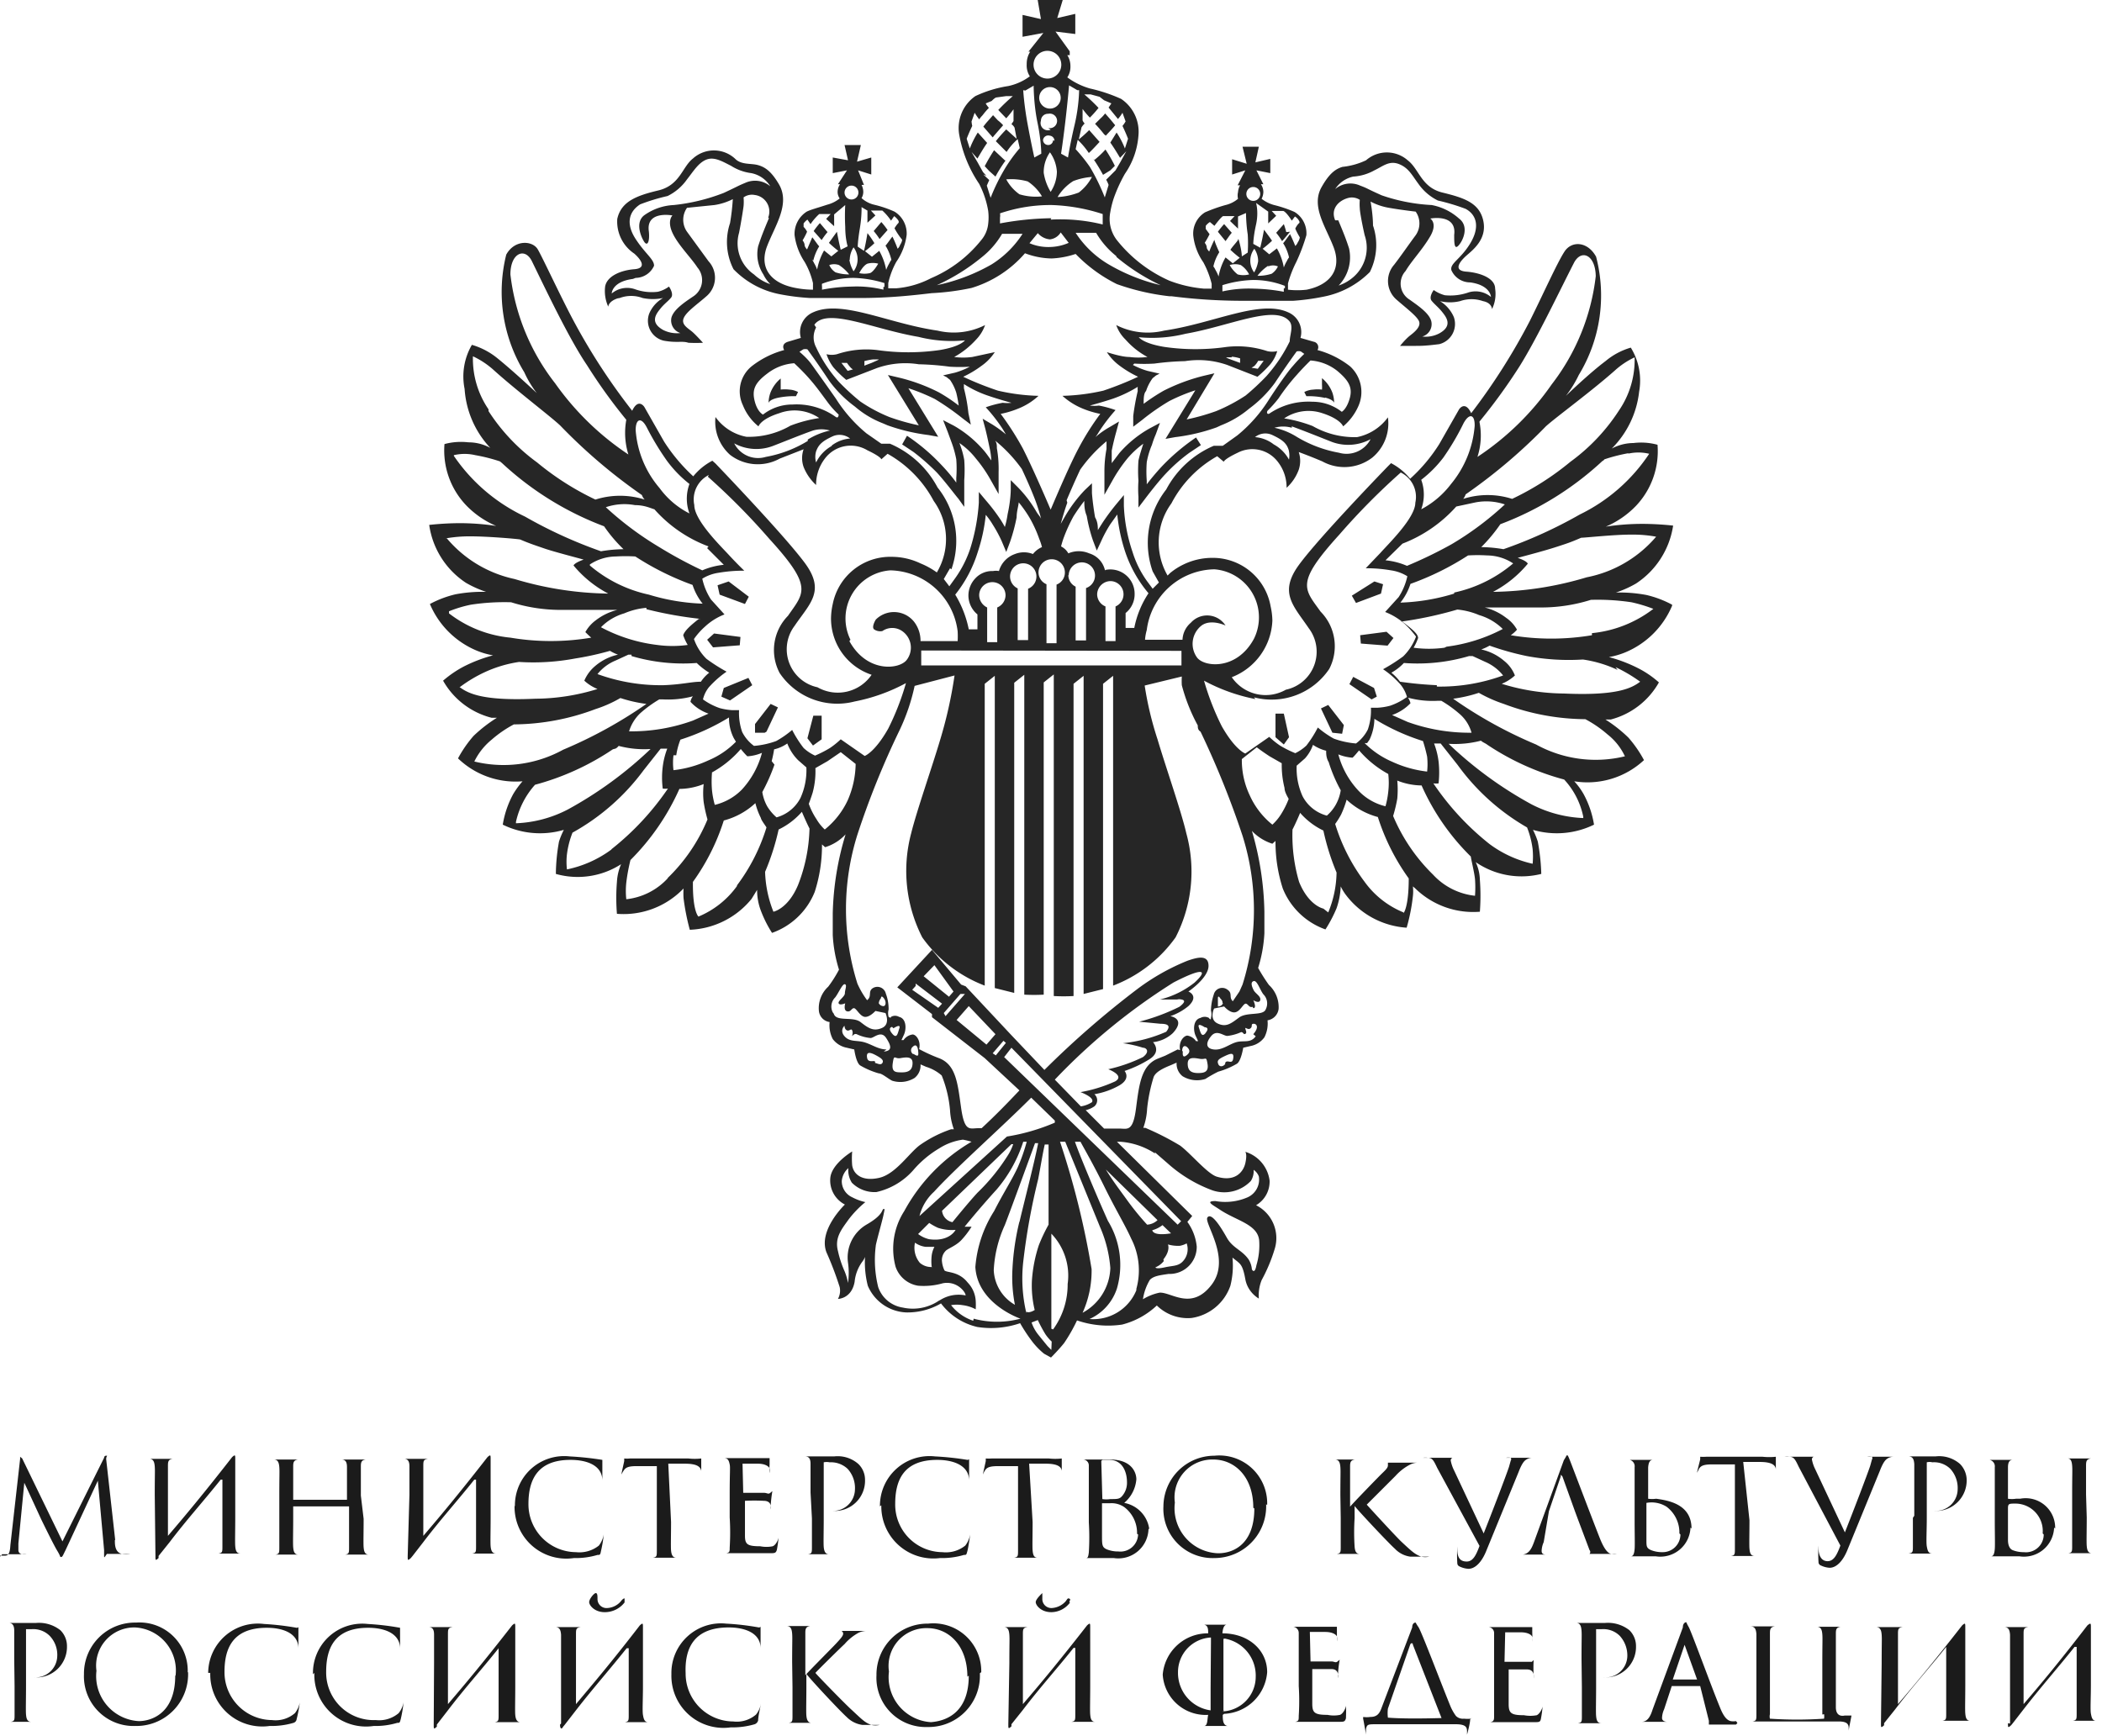 <svg xmlns="http://www.w3.org/2000/svg" xmlns:xlink="http://www.w3.org/1999/xlink" viewBox="0 0 60.58 50.03"><defs><style>.cls-1{fill:none;}.cls-2{clip-path:url(#clip-path);}.cls-3{fill:#1b1b1b;}.cls-4{fill:#262626;}</style><clipPath id="clip-path" transform="translate(0 -0.09)"><rect class="cls-1" width="60.66" height="50.13"/></clipPath></defs><title>minculture</title><g id="Слой_2" data-name="Слой 2"><g id="_1280" data-name="1280"><g id="Index"><g id="body"><g class="cls-2"><path class="cls-3" d="M3.31,44.48c0,.13,0,.35.2.4a.94.94,0,0,0,.25,0s0,0,0,0,0,0-.08,0H3.08C3,45,3,45,3,44.92s0,0,0,0,0-.08,0-.15l-.18-2h0l-.93,2c-.08.16-.09.2-.13.2s0,0-.11-.18-.43-.84-.45-.88-.46-1-.5-1.08h0L.53,44.58v.2a.12.12,0,0,0,.1.11.45.45,0,0,0,.14,0s0,0,0,0,0,0-.06,0H.06S0,45,0,44.93s0,0,0,0H.15c.13,0,.14-.17.15-.31l.28-2.48s0-.06,0-.06,0,0,.06.05l1.16,2.39L3,42.11s0-.06.06-.06,0,0,0,.1l.26,2.33m1.16.46c0,.13,0,.14.09.06l0-.06.32-.4c.47-.62,1-1.21,1.47-1.8,0,0,.05,0,.05,0v1.1c0,.36,0,.66,0,.82s0,.19-.11.21H6.2s0,0,0,0,0,0,.06,0h.84s.06,0,.06,0a0,0,0,0,0,0,0H6.93c-.12,0-.14-.1-.15-.21s0-.46,0-.82V42.15c0-.12,0-.14-.09-.06-.78,1-1.31,1.64-1.85,2.27,0,0,0,0,0,0v-2c0-.13,0-.2.14-.22H5l0,0s0,0-.06,0H4.2s-.06,0-.06,0,0,0,0,0H4.3c.12,0,.15.09.16.22s0,.23,0,.82ZM10.4,43.2c0-.59,0-.7,0-.82s0-.2.14-.22h.09s0,0,0,0,0,0-.06,0h-.8s-.06,0-.06,0l0,0h.13c.13,0,.16.09.16.22s0,.27,0,.86v.08s0,0,0,0H8.45s0,0,0,0v-.08c0-.59,0-.74,0-.86s0-.2.14-.22h.09s0,0,0,0,0,0-.06,0h-.8s-.06,0-.06,0l0,0h.13c.12,0,.15.09.16.22s0,.23,0,.82v.67c0,.36,0,.66,0,.82s0,.19-.11.21H7.87s0,0,0,0,0,0,.06,0h.84s.06,0,.06,0a0,0,0,0,0,0,0H8.6c-.12,0-.14-.1-.15-.21s0-.46,0-.82v-.36s0,0,0,0h1.61l0,0v.36c0,.36,0,.66,0,.82s0,.19-.11.21H9.84a0,0,0,0,0,0,0s0,0,.06,0h.84s.06,0,.06,0a0,0,0,0,0,0,0h-.17c-.12,0-.14-.1-.15-.21s0-.46,0-.82Zm1.35,1.74c0,.13,0,.14.09.06l.05-.06.31-.4c.47-.62,1-1.21,1.47-1.8,0,0,.05,0,.05,0v1.1c0,.36,0,.66,0,.82s0,.19-.11.21h-.11a0,0,0,0,0,0,0s0,0,.06,0h.84s.06,0,.06,0a0,0,0,0,0,0,0h-.17c-.11,0-.14-.1-.15-.21s0-.46,0-.82V42.15c0-.12,0-.14-.09-.06-.78,1-1.31,1.64-1.85,2.27,0,0,0,0,0,0,0-1.25,0-1.84,0-2s0-.2.14-.22h.09s0,0,0,0,0,0-.06,0h-.8s-.06,0-.06,0l0,0h.13c.13,0,.16.09.16.22s0,.23,0,.82Zm3.08-1.45A1.49,1.49,0,0,0,16.54,45a2.2,2.2,0,0,0,.68-.09c.07,0,.08,0,.1-.11a3.58,3.58,0,0,0,.08-.48s0-.06,0-.06,0,0,0,.06a.73.73,0,0,1-.14.32.9.9,0,0,1-.66.19,1.38,1.38,0,0,1-1.37-1.39c0-.67.24-1.27,1.21-1.27.48,0,.92.16.92.6,0,.06,0,.08,0,.08s0,0,0-.24,0-.4,0-.44,0,0,0,0a8.87,8.87,0,0,0-.94-.1,1.42,1.42,0,0,0-1.58,1.44m4.42-1.23h.48c.37,0,.45.1.47.21v0s0,.06,0,.06,0,0,0,0,0-.31,0-.42,0,0,0,0a1.69,1.69,0,0,1-.37,0H18.45l-.3,0a.81.81,0,0,1-.16,0s0,.05,0,.07-.08.35-.08.39,0,0,0,0,0,0,0,0a1,1,0,0,1,.07-.12c.06-.09.15-.12.38-.12h.57v1.61c0,.36,0,.66,0,.82s0,.19-.11.21h-.12a0,0,0,0,0,0,0s0,0,.06,0h.84s.06,0,.06,0a0,0,0,0,0,0,0h-.17c-.11,0-.14-.1-.15-.21s0-.46,0-.82Zm2.14,0s0,0,0,0h.44c.22,0,.31.08.34.13a.44.44,0,0,1,0,.14s0,0,0,0,0,0,0,0a1.81,1.81,0,0,1,0-.25c0-.11,0-.16,0-.18s0,0,0,0l-.05,0H20.8s-.06,0-.06,0,0,0,0,0h.13c.12,0,.14.09.16.18s0,.22,0,.86v.67a7.06,7.06,0,0,1,0,.87c0,.11,0,.14-.1.16h-.12a0,0,0,0,0,0,0s0,0,.06,0h.38c.11,0,.36,0,.93,0,.15,0,.18,0,.21-.1a3.5,3.5,0,0,0,.05-.37s0-.06,0-.06,0,0,0,.06-.07.23-.17.27a.92.92,0,0,1-.36,0c-.38,0-.44-.06-.44-.31v-1s0,0,0,0a5.15,5.15,0,0,1,.54,0c.15,0,.19.08.2.13a.3.3,0,0,1,0,.12s0,0,0,0,0,0,0-.07a3.6,3.6,0,0,1,.05-.46s0,0,0,0,0,0-.06.05-.09,0-.18,0h-.6s0,0,0,0Zm2,1.58c0,.36,0,.66,0,.82s0,.19-.11.21h-.11a0,0,0,0,0,0,0s0,0,.06,0H24s.06,0,.06,0a0,0,0,0,0,0,0h-.17c-.11,0-.14-.1-.15-.21s0-.46,0-.82V42.31s0-.07,0-.07a.4.4,0,0,1,.17,0,.7.7,0,0,1,.52.19.82.82,0,0,1,.21.59.63.63,0,0,1-.66.62c-.08,0-.1,0-.1,0s0,0,0,0H24a.87.87,0,0,0,.93-.9.63.63,0,0,0-.19-.45.9.9,0,0,0-.7-.22h-.91s-.06,0-.06,0l0,0h.13c.13,0,.16.09.16.22s0,.23,0,.82Zm2-.38A1.5,1.5,0,0,0,27.09,45a2.22,2.22,0,0,0,.69-.09c.07,0,.07,0,.1-.11s.08-.46.08-.48,0-.06,0-.06,0,0,0,.06a.73.73,0,0,1-.14.32.89.89,0,0,1-.66.19,1.37,1.37,0,0,1-1.36-1.39c0-.67.23-1.27,1.21-1.27.47,0,.92.16.92.6,0,.06,0,.08,0,.08s0,0,0-.24,0-.4,0-.44,0,0-.05,0a8.27,8.27,0,0,0-.93-.1,1.43,1.43,0,0,0-1.59,1.44m4.3-1.23h.48c.36,0,.45.1.46.21v0s0,.06,0,.06,0,0,0,0,0-.31,0-.42,0,0,0,0a1.69,1.69,0,0,1-.37,0H28.88l-.3,0a1.47,1.47,0,0,1-.17,0s0,.05,0,.07-.08.35-.08.39,0,0,0,0l0,0a.62.62,0,0,1,.06-.12c.06-.09.15-.12.39-.12h.56v1.61c0,.36,0,.66,0,.82s0,.19-.11.21h-.11s0,0,0,0,0,0,.06,0H30c.05,0,.07,0,.07,0s0,0,0,0h-.17c-.11,0-.13-.1-.14-.21s0-.46,0-.82Zm3.44,1.89a.87.87,0,0,1-1,.83l-.5,0h-.37s-.06,0-.06,0a0,0,0,0,1,0,0h.11c.06,0,.08,0,.1-.16a7.06,7.06,0,0,0,0-.87V43.2c0-.64,0-.8,0-.86a.17.17,0,0,0-.16-.18h-.13l0,0s0,0,.06,0h.84c.63,0,.76.38.76.57a1,1,0,0,1-.35.68A.89.89,0,0,1,33.12,44.15Zm-1.33-.87s0,0,0,0a.75.75,0,0,0,.23,0c.21,0,.27,0,.35-.1a.58.58,0,0,0,.13-.38c0-.32-.14-.65-.51-.65h-.18s-.05,0-.05.05Zm1,1a.93.93,0,0,0-.37-.77.65.65,0,0,0-.41-.11c-.22,0-.23,0-.23,0v.92c0,.28,0,.35.14.41a.86.86,0,0,0,.33.06A.51.51,0,0,0,32.8,44.32Zm3.72-.85A1.49,1.49,0,0,1,35,45a1.42,1.42,0,0,1-1.47-1.49A1.47,1.47,0,0,1,35,42.05,1.38,1.38,0,0,1,36.52,43.47Zm-.37.1c0-.91-.55-1.39-1.15-1.39a1.09,1.09,0,0,0-1.11,1.24,1.3,1.3,0,0,0,1.21,1.46C35.45,44.88,36.15,44.68,36.15,43.57Zm2.52.3c0,.36,0,.66,0,.82s0,.19-.11.21h-.12a0,0,0,0,0,0,0s0,0,.06,0h.8s.06,0,.06,0,0,0,0,0h-.14c-.12,0-.14-.1-.15-.21a6.48,6.48,0,0,1,0-.82V43.5h0c.18.22,1,1.09,1.16,1.23a.75.75,0,0,0,.45.23h.46c.06,0,.08,0,.08,0s0,0,0,0a.54.54,0,0,1-.23,0c-.18-.07-.25-.13-.57-.43-.15-.14-.94-1-1-1.07l.83-.83a1.48,1.48,0,0,1,.41-.32.52.52,0,0,1,.22-.06s0,0,0,0,0,0-.06,0H40s0,0,0,0l0,0s0,0,0,.08-.1.16-.21.27-.82.84-.88.92h0V43.2c0-.59,0-.7,0-.82s0-.2.14-.22h.09s0,0,0,0,0,0-.06,0H38.4s-.06,0-.06,0,0,0,0,0h.13c.12,0,.15.09.16.22s0,.23,0,.82Zm4,.8c-.1.27-.19.45-.37.45S42,45,42,44.75s0-.08,0-.08,0,0,0,0a3.75,3.75,0,0,0,0,.48.1.1,0,0,0,.06.09.68.68,0,0,0,.26.07c.2,0,.39-.2.52-.53l.93-2.27c.1-.26.17-.32.22-.35a.32.32,0,0,1,.18-.05s0,0,0,0,0,0-.06,0h-.67c-.06,0-.08,0-.09,0s0,0,.05,0a.36.36,0,0,1,.14,0,.07.07,0,0,1,0,.08l-.05.18c-.1.3-.52,1.39-.73,1.92l-.85-1.81a1.08,1.08,0,0,1-.1-.29.08.08,0,0,1,.05-.08l.14,0s0,0,0,0,0,0-.1,0h-.8c-.06,0-.09,0-.09,0s0,0,0,0a.45.45,0,0,1,.14,0c.13,0,.17.08.27.29Zm2-1,.34-1c0-.06,0-.06.05,0l.36,1,.07.19.35.93a.08.08,0,0,1,0,.11l0,0s.05,0,.12,0h.59s.08,0,.08,0,0,0,0,0a.44.44,0,0,1-.15,0c-.08,0-.19-.08-.33-.42-.23-.58-.82-2.14-.88-2.29s-.06-.13-.08-.13,0,0-.09.14l-.86,2.36c-.07.19-.14.33-.32.36h-.11a0,0,0,0,0,0,0s0,0,.07,0h.73s0,0,0,0a0,0,0,0,0,0,0h0c-.07,0-.15,0-.15-.11a.69.69,0,0,1,.06-.25Zm4.08.47a.87.87,0,0,1-1,.83l-.51,0h-.37s-.06,0-.06,0a0,0,0,0,1,0,0H47c.08,0,.1-.1.11-.21s0-.46,0-.82V42.38a.19.19,0,0,0-.14-.21l-.12,0s0,0,0,0,0,0,.06,0h.75s.07,0,.07,0l0,0h-.09c-.1,0-.13.09-.14.22v.9s0,0,0,0a.8.8,0,0,0,.23,0C48.09,43.34,48.75,43.45,48.75,44.15Zm-.32.17a.93.93,0,0,0-.37-.77.81.81,0,0,0-.58-.11s0,0,0,.06v1c0,.19,0,.24.13.3a.86.86,0,0,0,.33.06A.51.51,0,0,0,48.43,44.32Zm1.84-2.06h.48c.36,0,.45.1.46.21v0s0,.06,0,.06,0,0,0,0,0-.31,0-.42,0,0,0,0a1.85,1.85,0,0,1-.38,0H49.47l-.3,0a1.47,1.47,0,0,1-.17,0s0,.05,0,.07-.09.35-.09.39,0,0,0,0,0,0,0,0l.06-.12c.06-.09.15-.12.39-.12H50v1.61c0,.36,0,.66,0,.82s0,.19-.11.21h-.11a0,0,0,0,0,0,0s0,0,.06,0h.84s.06,0,.06,0a0,0,0,0,0,0,0h-.17c-.12,0-.14-.1-.15-.21s0-.46,0-.82Zm2.8,2.41c-.1.27-.19.45-.37.45s-.26-.17-.26-.37,0-.08,0-.08,0,0,0,0a3.75,3.75,0,0,0,0,.48.1.1,0,0,0,.06.09.68.68,0,0,0,.26.07c.2,0,.39-.2.52-.53l.93-2.27c.1-.26.17-.32.22-.35a.32.32,0,0,1,.18-.05s0,0,0,0,0,0-.06,0h-.67c-.06,0-.08,0-.09,0s0,0,.05,0a.36.36,0,0,1,.14,0,.07.07,0,0,1,0,.08l-.05.18c-.1.3-.52,1.39-.73,1.92l-.85-1.81a1.08,1.08,0,0,1-.1-.29.08.08,0,0,1,.05-.08l.15,0s0,0,0,0,0,0-.1,0h-.8c-.06,0-.09,0-.09,0s0,0,0,0a.45.45,0,0,1,.14,0c.13,0,.17.08.27.29Zm2.09-.8c0,.36,0,.66,0,.82s0,.19-.12.21h-.11a0,0,0,0,0,0,0s0,0,.06,0h.83s.06,0,.06,0,0,0,0,0h-.17c-.11,0-.13-.1-.15-.21s0-.46,0-.82V42.31s0-.07,0-.07a.32.32,0,0,1,.16,0,.67.67,0,0,1,.52.19.82.82,0,0,1,.21.59.63.63,0,0,1-.66.62c-.08,0-.1,0-.1,0s0,0,0,0h.08a.88.88,0,0,0,.94-.9.67.67,0,0,0-.19-.45.91.91,0,0,0-.71-.22h-.91s-.06,0-.06,0l0,0H55c.13,0,.16.09.17.22v1.49Zm4.07.28a.87.87,0,0,1-1,.83l-.5,0h-.37s-.06,0-.06,0,0,0,0,0h.11c.08,0,.1-.1.11-.21s0-.46,0-.82V43.2c0-.59,0-.58,0-.82a.19.19,0,0,0-.15-.21l-.11,0s0,0,0,0,0,0,.06,0h.75s.06,0,.06,0,0,0,0,0h-.09c-.11,0-.14.09-.14.22v.9s0,0,0,0a.75.75,0,0,0,.23,0h.12A.85.85,0,0,1,59.23,44.15Zm-.33.17a.79.79,0,0,0-.78-.86c-.19,0-.22,0-.22.14v.08c0,.3,0,.77,0,.82s0,.24.13.3a.86.86,0,0,0,.33.06A.51.51,0,0,0,58.9,44.32Zm1.25-1.12c0-.59,0-.7,0-.82s0-.2.14-.22h.09s0,0,0,0,0,0-.06,0h-.75s-.06,0-.06,0,0,0,0,0l.11,0c.09,0,.12.08.13.21s0,.23,0,.82v.67c0,.36,0,.66,0,.82s0,.19-.11.21h-.11s0,0,0,0,0,0,.06,0h.84s.06,0,.06,0a0,0,0,0,0,0,0h-.17c-.12,0-.14-.1-.15-.21s0-.46,0-.82ZM.42,48.69c0,.36,0,.66,0,.82s0,.19-.11.21H.18s0,0,0,0,0,0,.06,0l.36,0,.47,0s.06,0,.06,0a0,0,0,0,0,0,0H.9c-.12,0-.14-.1-.15-.21s0-.46,0-.82V47.13s0-.07,0-.08l.16,0a.67.67,0,0,1,.52.19.79.79,0,0,1,.22.59.63.63,0,0,1-.66.61c-.08,0-.1,0-.1,0s0,0,0,0H1a.88.88,0,0,0,.93-.9.64.64,0,0,0-.19-.46,1,1,0,0,0-.7-.21H.15s-.06,0-.06,0l0,0H.25c.12,0,.16.09.16.22s0,.23,0,.82Zm5-.4A1.49,1.49,0,0,1,3.9,49.84a1.43,1.43,0,0,1-1.48-1.49,1.47,1.47,0,0,1,1.5-1.49A1.39,1.39,0,0,1,5.41,48.29Zm-.36.1A1.24,1.24,0,0,0,3.89,47a1.1,1.1,0,0,0-1.11,1.25A1.3,1.3,0,0,0,4,49.7C4.34,49.7,5.05,49.5,5.05,48.39Zm1-.08a1.5,1.5,0,0,0,1.71,1.53,2.26,2.26,0,0,0,.69-.09.13.13,0,0,0,.09-.11,4,4,0,0,0,.09-.48s0-.06,0-.06,0,0,0,.06a.7.7,0,0,1-.14.31.85.85,0,0,1-.66.2,1.38,1.38,0,0,1-1.37-1.39c0-.68.24-1.27,1.22-1.27.47,0,.91.16.91.6,0,.06,0,.08,0,.08s0-.06,0-.24,0-.4,0-.44,0,0-.05,0a7.8,7.8,0,0,0-.94-.11A1.43,1.43,0,0,0,6,48.31m3.06,0a1.49,1.49,0,0,0,1.71,1.53,2.2,2.2,0,0,0,.68-.09c.07,0,.07,0,.1-.11a3.58,3.58,0,0,0,.08-.48s0-.06,0-.06,0,0,0,.06a.7.7,0,0,1-.14.31.87.87,0,0,1-.66.2A1.37,1.37,0,0,1,9.4,48.28c0-.68.24-1.27,1.21-1.27.47,0,.92.16.92.6,0,.06,0,.08,0,.08s0-.06,0-.24,0-.4,0-.44,0,0,0,0a7.55,7.55,0,0,0-.93-.11,1.42,1.42,0,0,0-1.58,1.45m3.48,1.45c0,.13,0,.14.09.06l0-.06.31-.4c.47-.62,1-1.21,1.47-1.8,0,0,0,0,0,0v1.1c0,.36,0,.66,0,.82s0,.19-.11.21h-.12a0,0,0,0,0,0,0s0,0,.06,0l.37,0,.47,0s.06,0,.06,0a0,0,0,0,0,0,0H15c-.11,0-.14-.1-.15-.21s0-.46,0-.82V47c0-.12,0-.14-.09-.06-.78,1-1.31,1.64-1.85,2.27,0,0,0,0,0,0,0-1.25,0-1.84,0-2s0-.2.14-.22h.09s0,0,0,0,0,0-.06,0h-.8s-.06,0-.06,0l0,0h.13c.13,0,.16.09.16.22s0,.23,0,.82Zm3.64,0c0,.13.05.14.09.06l.05-.06.31-.4c.48-.62,1-1.21,1.47-1.8,0,0,.06,0,.06,0v1.1c0,.36,0,.66,0,.82s0,.19-.11.21h-.12a0,0,0,0,0,0,0s0,0,.06,0l.38,0,.46,0s.06,0,.06,0,0,0,0,0h-.17c-.11,0-.13-.1-.15-.21s0-.46,0-.82V47c0-.12,0-.14-.09-.06-.77,1-1.31,1.64-1.84,2.27,0,0,0,0,0,0,0-1.25,0-1.84,0-2s0-.2.14-.22h.09l0,0s0,0-.07,0h-.8s-.06,0-.06,0l0,0H16c.13,0,.16.09.17.22v2.56Zm3.21-1.45a1.5,1.5,0,0,0,1.71,1.53,2.26,2.26,0,0,0,.69-.09.16.16,0,0,0,.1-.11c0-.13.08-.46.08-.48s0-.06,0-.06,0,0,0,.06a.7.7,0,0,1-.14.31.85.85,0,0,1-.66.2,1.38,1.38,0,0,1-1.37-1.39C19.73,47.6,20,47,21,47c.47,0,.92.16.92.6,0,.06,0,.08,0,.08s0-.06,0-.24,0-.4,0-.44,0,0-.05,0a7.53,7.53,0,0,0-.94-.11,1.43,1.43,0,0,0-1.58,1.45m3.49.38c0,.36,0,.66,0,.82s0,.19-.11.21h-.11s0,0,0,0,0,0,.06,0l.36,0,.44,0s.06,0,.06,0a0,0,0,0,0,0,0h-.15c-.11,0-.14-.1-.15-.21s0-.46,0-.82v-.38h0c.18.23,1,1.1,1.16,1.24a.78.78,0,0,0,.46.23h.45c.07,0,.09,0,.09,0s0,0-.05,0a.55.55,0,0,1-.24,0c-.18-.07-.24-.13-.56-.43-.16-.14-1-1-1.05-1.07.08-.09.74-.74.84-.83a1.45,1.45,0,0,1,.41-.33.58.58,0,0,1,.21-.05s0,0,0,0,0,0-.06,0h-.65l0,0a0,0,0,0,0,0,0,.09.09,0,0,1,.05.08c0,.07-.1.17-.2.28s-.83.84-.89.92h0V48c0-.59,0-.7,0-.82s0-.2.14-.22h.1l0,0s0,0-.06,0h-.79s-.06,0-.06,0,0,0,0,0h.13c.12,0,.15.09.16.22s0,.23,0,.82Zm5.4-.4a1.48,1.48,0,0,1-1.51,1.55,1.42,1.42,0,0,1-1.47-1.49,1.47,1.47,0,0,1,1.49-1.49A1.38,1.38,0,0,1,28.28,48.29Zm-.36.1c0-.91-.55-1.4-1.15-1.4a1.09,1.09,0,0,0-1.11,1.25,1.3,1.3,0,0,0,1.21,1.46C27.22,49.7,27.92,49.5,27.92,48.39Zm1.18,1.37c0,.13,0,.14.09.06l0-.06.32-.4c.47-.62,1-1.21,1.47-1.8,0,0,.05,0,.05,0v1.1c0,.36,0,.66,0,.82s0,.19-.11.21h-.11s0,0,0,0,0,0,.06,0l.37,0,.46,0s.07,0,.07,0,0,0,0,0h-.17c-.11,0-.13-.1-.14-.21s0-.46,0-.82V47c0-.12,0-.14-.09-.06-.78,1-1.31,1.64-1.85,2.27,0,0,0,0,0,0,0-1.25,0-1.84,0-2s0-.2.14-.22h.1l0,0s0,0-.06,0h-.8s-.06,0-.06,0,0,0,0,0h.13c.12,0,.15.09.16.22s0,.23,0,.82Zm6.18-.27v0c0,.13,0,.3.14.32h.17s0,0,0,0,0,0-.07,0l-.46,0-.37,0s-.06,0-.06,0,0,0,0,0h.11c.11,0,.09-.19.12-.32v0a1.24,1.24,0,0,1-1.31-1.16,1.3,1.3,0,0,1,1.31-1.19h0c0-.11,0-.23-.12-.25l-.12,0s0,0,0,0,0,0,.06,0h.76s.06,0,.06,0,0,0,0,0l-.1,0c-.09,0-.12.13-.13.25h0c.75,0,1.29.48,1.29,1.12A1.3,1.3,0,0,1,35.28,49.49Zm-.34-2.1v-.13s0,0,0,0a1,1,0,0,0-.95,1,1.09,1.09,0,0,0,.94,1.1s0,0,0,0,0-.39,0-.66Zm.34,2a1,1,0,0,0,.95-1,1.08,1.08,0,0,0-.85-1.09.12.12,0,0,0-.08,0s0,0,0,.11v1.32c0,.28,0,.51,0,.68A0,0,0,0,0,35.28,49.39Zm2.51-2.29s0,0,0,0h.44c.22,0,.32.08.34.13a.44.44,0,0,1,0,.14s0,0,0,0,0,0,0,0,0-.21,0-.25,0-.15,0-.17,0,0,0,0l-.06,0H37.2s-.06,0-.06,0,0,0,0,0h.13a.18.18,0,0,1,.16.18c0,.06,0,.22,0,.86v.67a6.74,6.74,0,0,1,0,.86c0,.12,0,.15-.1.17h-.11s0,0,0,0,0,0,.06,0l.37,0c.11,0,.36,0,.94,0,.14,0,.17,0,.2-.1a3.5,3.5,0,0,0,0-.37s0-.06,0-.06,0,0,0,.06-.07.23-.17.27a.9.9,0,0,1-.36,0c-.37,0-.44-.06-.44-.32v-1s0,0,0,0h.55c.14,0,.18.08.19.14a.27.27,0,0,1,0,.12s0,0,0,0,0,0,0-.08a3.36,3.36,0,0,1,.05-.45s0,0,0,0,0,0-.06.05-.09,0-.18,0h-.6s0,0,0,0Zm4.62,2.52c0,.12-.08.4-.09.44s0,0,0,0,0,0,0-.07v0c0-.12,0-.23-.33-.23H39.68c-.25,0-.28,0-.31.13a1,1,0,0,0,0,.17s0,0,0,0,0,0,0,0-.07-.4-.08-.44,0-.07,0-.07a.68.68,0,0,0,.2,0c.2,0,.27-.1.33-.27L40.7,47c0-.12.07-.14.09-.14s0,0,.09.13.69,1.72.93,2.3a1.35,1.35,0,0,0,.15.26.28.28,0,0,0,.23.08,1.06,1.06,0,0,0,.21,0S42.41,49.6,42.41,49.62Zm-.81,0h0l-.84-2.15c0-.06-.06-.06-.08,0L40,49.34a1,1,0,0,0,0,.26h0C40.37,49.63,40.94,49.63,41.6,49.61Zm1.82-2.51s0,0,0,0h.44c.23,0,.32.08.34.13a.51.51,0,0,1,0,.14s0,0,0,0,0,0,0,0a2.11,2.11,0,0,0,0-.25c0-.1,0-.15,0-.17s0,0,0,0,0,0-.05,0H42.83s-.06,0-.06,0l0,0h.13a.17.17,0,0,1,.16.18c0,.06,0,.22,0,.86v.67c0,.46,0,.77,0,.86s0,.15-.11.17h-.11a0,0,0,0,0,0,0s0,0,.06,0l.37,0c.11,0,.37,0,.94,0,.15,0,.18,0,.2-.1a3.5,3.5,0,0,0,.05-.37s0-.06,0-.06,0,0,0,.06-.08.23-.17.27a1,1,0,0,1-.37,0c-.37,0-.44-.06-.44-.32v-1s0,0,0,0H44c.15,0,.18.08.2.14a.53.53,0,0,1,0,.12s0,0,0,0,0,0,0-.08a4.17,4.17,0,0,1,0-.45s0,0,0,0l-.05.05s-.09,0-.18,0h-.61s0,0,0,0Zm2.21,1.59c0,.36,0,.66,0,.82s0,.19-.11.21h-.11s0,0,0,0,0,0,.06,0l.36,0,.47,0s.06,0,.06,0a0,0,0,0,0,0,0h-.17c-.12,0-.14-.1-.15-.21s0-.46,0-.82V47.13s0-.07,0-.08l.16,0a.67.67,0,0,1,.52.19.84.84,0,0,1,.22.59.63.63,0,0,1-.66.61c-.08,0-.1,0-.1,0s0,0,0,0h.08a.88.88,0,0,0,.93-.9.64.64,0,0,0-.19-.46,1,1,0,0,0-.7-.21h-.91s-.06,0-.06,0,0,0,0,0h.13c.12,0,.15.09.16.22s0,.23,0,.82Zm4.44,1.07s0,0-.07,0h-.6c-.07,0-.11,0-.11,0a0,0,0,0,1,0,0s0,0,0-.06v-.05L49,48.69s0,0,0,0h-.82s0,0,0,0l-.22.67a.65.65,0,0,0-.06.25c0,.08.08.11.15.11h0a0,0,0,0,1,0,0s0,0-.05,0l-.3,0-.43,0s-.07,0-.07,0a0,0,0,0,1,0,0h.11c.18,0,.26-.17.32-.36L48.5,47c0-.12.07-.15.09-.15s0,0,.08.14.65,1.71.89,2.29c.13.34.24.4.32.42a.47.47,0,0,0,.15,0S50.07,49.74,50.07,49.76ZM48.91,48.5l-.36-1s0,0,0,0a0,0,0,0,0,0,0l-.34,1s0,0,0,0h.73S48.92,48.52,48.91,48.5Zm3.66,1a.42.42,0,0,1,0,.13,11.6,11.6,0,0,1-1.56,0,.25.25,0,0,1,0-.13c0-.16,0-.46,0-.82,0-1.27,0-1.37,0-1.49s0-.2.14-.22h.1l0,0s0,0-.07,0h-.8s-.06,0-.06,0l0,0h.13c.13,0,.16.09.17.22v1.49c0,.36,0,.66,0,.82s0,.19-.11.21h-.11a0,0,0,0,0,0,0s0,0,.06,0l.37,0,.33,0h1.38l.27,0h.18c.31,0,.29.13.29.25v0c0,.06,0,.07,0,.07s0,0,0-.05.06-.32.08-.44,0,0,0,0l-.2,0s-.25.07-.25-.24V47.2c0-.13,0-.2.14-.22h.1l0,0s0,0-.06,0h-.8s-.06,0-.06,0,0,0,0,0h.13c.12,0,.15.09.16.22s0,.23,0,.82v.67c0,.36,0,.66,0,.82m1.69.25c0,.13,0,.14.09.06l0-.06.32-.4c.47-.62,1-1.21,1.47-1.8,0,0,0,0,0,0v1.1c0,.36,0,.66,0,.82s0,.19-.11.21H56s0,0,0,0,0,0,.06,0l.37,0,.46,0s.06,0,.06,0,0,0,0,0h-.17c-.11,0-.13-.1-.14-.21s0-.46,0-.82V47c0-.12,0-.14-.09-.06-.78,1-1.31,1.64-1.85,2.27,0,0,0,0,0,0,0-1.25,0-1.84,0-2s0-.2.14-.22h.1l0,0s0,0-.06,0H54c-.05,0-.06,0-.06,0s0,0,0,0h.12c.13,0,.16.09.17.22s0,.23,0,.82Zm3.66,0c0,.13,0,.14.09.06l.05-.06.31-.4c.48-.62,1-1.21,1.47-1.8,0,0,.06,0,.06,0v1.1c0,.36,0,.66,0,.82s0,.19-.11.21h-.12a0,0,0,0,0,0,0s0,0,.06,0l.38,0,.46,0s.06,0,.06,0,0,0,0,0h-.17c-.11,0-.13-.1-.15-.21s0-.46,0-.82V47c0-.12,0-.14-.1-.06-.77,1-1.3,1.64-1.84,2.27,0,0,0,0,0,0,0-1.25,0-1.84,0-2s0-.2.14-.22h.1l0,0s0,0-.07,0h-.8s-.06,0-.06,0l0,0h.13c.13,0,.16.09.17.22v2.56ZM18,46.28c0-.05,0-.09,0-.11s-.05,0-.11.08a.55.55,0,0,1-.38.19.26.26,0,0,1-.29-.25c0-.1,0-.18-.05-.18s-.19.17-.19.26.15.29.45.29A.72.72,0,0,0,18,46.28Zm12.82,0c0-.05.05-.09,0-.11s-.05,0-.11.08a.58.58,0,0,1-.39.19.26.26,0,0,1-.28-.25c0-.1,0-.18,0-.18s-.19.17-.19.26.15.29.45.29A.68.68,0,0,0,30.84,46.28Z" transform="translate(0 -0.09)"/><path class="cls-4" d="M22.09,21.18l.33-.7-.21-.1-.45.58,0,.25.28,0m1.64.19,0-.68-.24,0-.17.65.16.21Zm13.32.15.15-.21L37,20.66l-.24,0,0,.68Zm1.68-.31.05-.25-.45-.58-.21.1.33.7Zm1-1.07-.08-.25L39,19.6l-.11.21.64.44Zm-19-3.21.06.27.73.27.11-.21L21,16.85Zm.66,1.49-.76-.1-.2.18.17.22.77-.06Zm-.48,1.47-.07.25.25.11.64-.44-.11-.21ZM39.8,17.2l.06-.27-.25-.08-.65.41.12.21Zm8.39.32a3,3,0,0,0-.74-.28,4.18,4.18,0,0,0-.88-.07,3.08,3.08,0,0,0,.58-.26,2.43,2.43,0,0,0,1.07-1.67,8.53,8.53,0,0,0-.88-.05,7.08,7.08,0,0,0-1.06.08,2.64,2.64,0,0,0,.87-.6,2.29,2.29,0,0,0,.62-1.76,1.79,1.79,0,0,0-.69-.05,1.35,1.35,0,0,0-.63.16,2.74,2.74,0,0,0,.79-1.64A1.81,1.81,0,0,0,47,10.11a2,2,0,0,0-.73.39c-.48.36-1.14,1-1.14,1a3.25,3.25,0,0,0,.37-.6A4.41,4.41,0,0,0,46,7.49c-.24-.44-.7-.47-.91-.15s-.63,1.26-1,2A18,18,0,0,1,42.4,12c-.18-.38-.35-.11-.35-.11l-.57,1a4.76,4.76,0,0,1-.84,1,1.74,1.74,0,0,0-.55-.45l-.08.08s-2,2.06-2.58,2.86-.15,1.17.29,1.82a1.12,1.12,0,0,1-.66,1.77,1.18,1.18,0,0,1-1.56-.36,1.83,1.83,0,0,0,1.17-1.63,2,2,0,0,0-.05-.41,1.69,1.69,0,0,0-1.68-1.4,1.9,1.9,0,0,0-.83.19,1.87,1.87,0,0,0-.39.25l-.07.07a1.91,1.91,0,0,1,.11-2.08,3.32,3.32,0,0,1,1.32-1.36l.19.16s0-.07.4-.26a.92.92,0,0,1,1.14.24,1.2,1.2,0,0,1,.27.77,1.32,1.32,0,0,0,.35-.52.81.81,0,0,0,0-.51s.33.12.68.27a1.32,1.32,0,0,0,1.44-.11A1.28,1.28,0,0,0,40,12.12a1.46,1.46,0,0,1-.89.57,2.44,2.44,0,0,1-1.28-.32,4,4,0,0,0-.82-.22A1.25,1.25,0,0,1,38.11,12c.53.17.6.38.6.38a1.6,1.6,0,0,0,.45-.61,1,1,0,0,0-.25-1.12,2.62,2.62,0,0,0-.94-.47.16.16,0,0,0-.11-.24l-.38-.11a.62.62,0,0,0-.36-.74c-.82-.37-2.14.32-3.57.53a2,2,0,0,1-1.38-.16,1.08,1.08,0,0,0,.27.42,2.26,2.26,0,0,0,.63.5,2.08,2.08,0,0,1-.52,0c-.24,0-.65-.14-.65-.14a1.49,1.49,0,0,0,.38.4,3,3,0,0,0,.52.31,9.54,9.54,0,0,1-1,.4,5.91,5.91,0,0,1-1.18.15,2,2,0,0,0,.59.37,2.71,2.71,0,0,0,.5.15,7.66,7.66,0,0,0-.63,1c-.24.45-.6,1.29-.8,1.76-.2-.47-.57-1.31-.8-1.76a8.29,8.29,0,0,0-.64-1,2.71,2.71,0,0,0,.5-.15,1.87,1.87,0,0,0,.59-.37,5.77,5.77,0,0,1-1.17-.15,9.11,9.11,0,0,1-1-.4,3,3,0,0,0,.52-.31,1.44,1.44,0,0,0,.39-.4l-.65.14a2,2,0,0,1-.52,0,2.44,2.44,0,0,0,.63-.5,1.13,1.13,0,0,0,.26-.42,2,2,0,0,1-1.37.16c-1.44-.21-2.75-.9-3.58-.53a.62.62,0,0,0-.36.74l-.37.11c-.22.07-.11.24-.11.24a2.62,2.62,0,0,0-.94.47.93.93,0,0,0-.25,1.12,1.49,1.49,0,0,0,.45.61s.06-.21.6-.38a1.26,1.26,0,0,1,1.15.14,4,4,0,0,0-.83.22,2.38,2.38,0,0,1-1.27.32,1.42,1.42,0,0,1-.89-.57,1.28,1.28,0,0,0,.42,1.09,1.31,1.31,0,0,0,1.43.11l.69-.27a.77.77,0,0,0,0,.51,1.41,1.41,0,0,0,.36.52,1.23,1.23,0,0,1,.26-.77A.93.93,0,0,1,25,13.07c.4.19.4.26.4.26l.18-.16a3.38,3.38,0,0,1,1.33,1.36A1.88,1.88,0,0,1,27,16.59l0,0a2.25,2.25,0,0,0-.47-.26,1.93,1.93,0,0,0-.83-.19A1.69,1.69,0,0,0,24,17.5a2,2,0,0,0-.05.41,1.71,1.71,0,0,0,1.17,1.63,1.18,1.18,0,0,1-1.56.36,1.12,1.12,0,0,1-.66-1.77c.44-.65.9-1,.29-1.82s-2.57-2.86-2.57-2.86l-.09-.08a1.74,1.74,0,0,0-.55.45,5.08,5.08,0,0,1-.84-1l-.57-1s-.17-.27-.35.11a18,18,0,0,1-1.72-2.65c-.38-.72-.85-1.74-1-2s-.67-.29-.91.15a4.44,4.44,0,0,0,.52,3.39,3,3,0,0,0,.36.6s-.66-.62-1.13-1a2.08,2.08,0,0,0-.74-.39,1.81,1.81,0,0,0-.21,1.27A2.74,2.74,0,0,0,14.13,13a1.31,1.31,0,0,0-.63-.16,1.83,1.83,0,0,0-.69.05,2.29,2.29,0,0,0,.62,1.76,2.64,2.64,0,0,0,.87.6,7,7,0,0,0-1.06-.08,8.48,8.48,0,0,0-.87.05,2.4,2.4,0,0,0,1.06,1.67,3.08,3.08,0,0,0,.58.26,4.18,4.18,0,0,0-.88.07,3,3,0,0,0-.74.28,2.51,2.51,0,0,0,1.34,1.34,2.25,2.25,0,0,0,.48.14,4.26,4.26,0,0,0-.84.32,3.14,3.14,0,0,0-.6.41,2.24,2.24,0,0,0,1.4,1.07l.15,0a4.11,4.11,0,0,0-.67.52,3.44,3.44,0,0,0-.45.65,2.39,2.39,0,0,0,1.86.66,2.55,2.55,0,0,0-.27.37,2.76,2.76,0,0,0-.3.88,2.44,2.44,0,0,0,1.76.15,2.18,2.18,0,0,0-.14.34,5.48,5.48,0,0,0-.09.93A2.31,2.31,0,0,0,17.9,25a1.47,1.47,0,0,0-.12.51,5.68,5.68,0,0,0,0,.92,2.39,2.39,0,0,0,1.86-.67l.06-.06a2.3,2.3,0,0,0,0,.28,6.65,6.65,0,0,0,.18.91A2.41,2.41,0,0,0,21.66,26l.16-.26a1.67,1.67,0,0,0,.12.63,3.43,3.43,0,0,0,.31.61,2.07,2.07,0,0,0,1.23-1.18,4.37,4.37,0,0,0,.21-1.37l.09.08a1.34,1.34,0,0,0,.59-.37A8.41,8.41,0,0,0,24,26.42c0,.21,0,.41,0,.62a4.06,4.06,0,0,0,.18,1,3.54,3.54,0,0,1-.31.49.84.84,0,0,0-.27.69.36.36,0,0,0,.31.33.87.87,0,0,0,.09.49.66.66,0,0,0,.36.24l.26.06s.05.38.17.46a2.27,2.27,0,0,0,.54.23c.09,0,.26.15.38.21a.78.78,0,0,0,.65-.08.46.46,0,0,0,.17-.39l.16.07a1.23,1.23,0,0,1,.45.25,3.48,3.48,0,0,1,.24,1,1.9,1.9,0,0,0,.11.55l0,0-.08,0a3.54,3.54,0,0,0-.89.45c-.31.22-.7.84-1.18.95s-.74-.09-.78-.36a2.4,2.4,0,0,1,0-.4s-.59.35-.63.76a.78.78,0,0,0,.42.77s-.78.74-.53,1.38a9.31,9.31,0,0,1,.38,1,.49.49,0,0,1-.05.34s.39,0,.48-.49a1.17,1.17,0,0,1,.22-.58.53.53,0,0,0,.08-.14,2.75,2.75,0,0,0,.08.83,1.26,1.26,0,0,0,1.11.77,1.92,1.92,0,0,0,1-.26,1.82,1.82,0,0,0,1.05.68,2.58,2.58,0,0,0,1.23-.11,4.76,4.76,0,0,0,.32.49,2.11,2.11,0,0,0,.37.39l.2.11s.23-.23.38-.42a4.84,4.84,0,0,0,.37-.65,2.75,2.75,0,0,0,1.3.12,2.29,2.29,0,0,0,1-.55,1.27,1.27,0,0,0,1,.36,1.4,1.4,0,0,0,1.12-.93,2.36,2.36,0,0,0,.06-.81l.14.11c.09.08.16.12.23.51s.39.56.39.56a1.19,1.19,0,0,1,.08-.53,4.72,4.72,0,0,0,.38-.91,1.06,1.06,0,0,0-.54-1.25.79.79,0,0,0,.39-.71,1,1,0,0,0-.7-.83s.06.07,0,.33-.3.54-.81.39c-.27-.07-.76-.67-1.07-.9a7.94,7.94,0,0,0-1-.51l-.06,0v0a1.9,1.9,0,0,0,.11-.55,4.66,4.66,0,0,1,.19-.92c.06-.14.25-.24.5-.34l.16-.07a.46.46,0,0,0,.17.39.8.8,0,0,0,.66.08,3.71,3.71,0,0,1,.37-.21,2.27,2.27,0,0,0,.54-.23c.12-.08.18-.46.18-.46l.26-.06a.64.64,0,0,0,.35-.24.87.87,0,0,0,.09-.49.38.38,0,0,0,.32-.33.87.87,0,0,0-.28-.69,5.07,5.07,0,0,1-.31-.49,4.06,4.06,0,0,0,.18-1c0-.21,0-.41,0-.62a8.8,8.8,0,0,0-.36-2.33,1.39,1.39,0,0,0,.59.37l.09-.08a4.37,4.37,0,0,0,.21,1.37,2.07,2.07,0,0,0,1.23,1.18,4,4,0,0,0,.32-.61,2.2,2.2,0,0,0,.12-.63,1.4,1.4,0,0,0,.16.26,2.39,2.39,0,0,0,1.74.93,5.36,5.36,0,0,0,.18-.91,1.23,1.23,0,0,0,0-.28l.07.06a2.39,2.39,0,0,0,1.86.67,6.11,6.11,0,0,0,0-.92,1.27,1.27,0,0,0-.12-.51,2.33,2.33,0,0,0,1.89.34,5.89,5.89,0,0,0-.1-.93,2.18,2.18,0,0,0-.14-.34,2.44,2.44,0,0,0,1.76-.15,2.76,2.76,0,0,0-.3-.88,2,2,0,0,0-.27-.37A2.39,2.39,0,0,0,47.38,22a3.44,3.44,0,0,0-.45-.65,4.12,4.12,0,0,0-.66-.52l.15,0a2.24,2.24,0,0,0,1.39-1.07,2.81,2.81,0,0,0-.6-.41,4.26,4.26,0,0,0-.84-.32,2.25,2.25,0,0,0,.48-.14,2.51,2.51,0,0,0,1.34-1.34M47,15.5a3.71,3.71,0,0,1,.73.06,3.51,3.51,0,0,1-2,1.17,9.77,9.77,0,0,1-2.7.42,3.28,3.28,0,0,0,1-.81s0-.07-.29-.17c.26-.07.76-.2,1.13-.32s.42-.14.7-.26c.11,0,.94-.09,1.42-.09m-8.69,6.58a4.38,4.38,0,0,0,.34.79,1.24,1.24,0,0,1-.14.41,1.19,1.19,0,0,1-.26.32,1.11,1.11,0,0,1-.7-.56,1.94,1.94,0,0,1-.17-.88l.24-.21a1.15,1.15,0,0,0,.23-.39,1.22,1.22,0,0,0,.38.17c0,.09,0,.21.08.34h0m.26-.24a1.34,1.34,0,0,0,.42.1c.06-.05.16-.18.19-.21a3,3,0,0,0,.84.68,2.23,2.23,0,0,1,0,.51,2.52,2.52,0,0,1-.08.42,1.57,1.57,0,0,1-.77-.44,2.44,2.44,0,0,1-.59-1.06m.83-.32.07-.1a1.44,1.44,0,0,0,.14-.6,6.15,6.15,0,0,0,1.4.64,4.38,4.38,0,0,1,.12.45,2,2,0,0,1,0,.43,3.29,3.29,0,0,1-1-.28,2.56,2.56,0,0,1-.8-.54m1.24-.61-.45-.2a1.34,1.34,0,0,0,.53-.34.5.5,0,0,0-.07-.16,2.7,2.7,0,0,0,.85.09h.11a3.48,3.48,0,0,1,.55.4,1.11,1.11,0,0,1,.32.52,5.24,5.24,0,0,1-1.84-.31m.84-1.06a10.64,10.64,0,0,1-1.06-.1,1.48,1.48,0,0,0-.25-.26,1.47,1.47,0,0,0,.36-.28,5.23,5.23,0,0,0,1.88-.2l.1,0,.37.17a1.32,1.32,0,0,1,.51.39,5.29,5.29,0,0,1-1.91.32m.22-1.12a3.29,3.29,0,0,1-.89,0,1.5,1.5,0,0,0,.13-.28c0-.12-.18-.26-.45-.47l-.06,0A11.09,11.09,0,0,0,42,17.66a2.1,2.1,0,0,1,.63.16,1.62,1.62,0,0,1,.68.4,4.76,4.76,0,0,1-1.62.51m.22-1.53a5.9,5.9,0,0,1-1.55.26,1.7,1.7,0,0,0,.29-.54,8,8,0,0,0,1.66-.82,4.45,4.45,0,0,1,.55,0,1.38,1.38,0,0,1,.75.23,3.89,3.89,0,0,1-1.7.84m5-4a1.32,1.32,0,0,1,.62,0,5.05,5.05,0,0,1-2,1.75,13.21,13.21,0,0,1-2.2,1,4,4,0,0,0-.64-.06,4.65,4.65,0,0,0,.55-.66,8.94,8.94,0,0,0,2.94-1.82.15.15,0,0,0,.06-.05,4.87,4.87,0,0,1,.71-.18m-4.31-.91a16.36,16.36,0,0,0,1.14-1.57c.5-.79,1.16-2.18,1.58-3,.21-.41.62-.24.63.38a6.27,6.27,0,0,1-1.27,3.12,7.89,7.89,0,0,1-2.14,2.09,2,2,0,0,0,.06-1m1.9.13c.27-.25,1.3-1,2-1.62a2.28,2.28,0,0,1,.57-.38,2.58,2.58,0,0,1-.45,1.53,5.56,5.56,0,0,1-1.4,1.48,8,8,0,0,1-1.68,1.07,2.31,2.31,0,0,0-1.41,0,.4.4,0,0,0,.07-.13,15.68,15.68,0,0,0,2.35-2m-3,.95a7.27,7.27,0,0,0,.59-1c.17-.31.33-.25.32.08a3,3,0,0,1-.68,1.67,2.59,2.59,0,0,1-.86.73,1.24,1.24,0,0,0,0-.85,3.4,3.4,0,0,0,.66-.67m.35,1.44.56-.12a1.66,1.66,0,0,1,.84.06,8.86,8.86,0,0,1-1.54,1.15,12.52,12.52,0,0,1-1.28.62,2.07,2.07,0,0,0-.62-.16l.49-.48a4,4,0,0,0,1.55-1.07m-5.83,5.5a2,2,0,0,0,2.17-.82,1.42,1.42,0,0,0-.25-1.65c-.48-.67-.73-.82.54-2.22a19.41,19.41,0,0,1,1.77-1.79.78.78,0,0,1,.42.87c0,.44-.79,1.2-1,1.44l-.43.45a4.06,4.06,0,0,1,.73.06,1.22,1.22,0,0,1,.47.17,1.82,1.82,0,0,1-.25.6l-.39.43a1.85,1.85,0,0,1,.57.35,2.72,2.72,0,0,1,.32.36,1.57,1.57,0,0,1-.37.57,5.07,5.07,0,0,1-.58.37,2.54,2.54,0,0,1,.51.45,1,1,0,0,1,.18.35,1.86,1.86,0,0,1-.48.25,1.77,1.77,0,0,1-.37.06h-.19a1.66,1.66,0,0,1-.09.63,1.13,1.13,0,0,1-.34.4,2.45,2.45,0,0,1-.64-.14,2.82,2.82,0,0,1-.46-.32,3.28,3.28,0,0,1-.33.52,1.27,1.27,0,0,1-.32.22,3.11,3.11,0,0,1-.44-.22,2.37,2.37,0,0,1-.31-.25l-.69.48s-.29-.1-.68-.79l0,0a7.57,7.57,0,0,1-.51-1.31,5.19,5.19,0,0,0,1.48.53M35,16.5a1.39,1.39,0,0,1,1.14,2c-.5.93-1.46.82-1.65.53a.67.67,0,0,1,.14-.91c.27-.2.69,0,.69,0l0,0a.63.63,0,0,0-1-.08.68.68,0,0,0-.24.49H33a1.37,1.37,0,0,1,.05-.28A2,2,0,0,1,35,16.5m-5.89.21a.38.38,0,1,1,.52.35v1.48h-.3V17.05a.38.38,0,0,1-.22-.34m.66-.65a.7.7,0,0,0-.52,0,.73.73,0,0,0-.46.49.47.47,0,0,0-.17,0,.66.66,0,0,0-.51.21.72.72,0,0,0-.2.49.71.71,0,0,0,.26.55v.43h-.25a3.11,3.11,0,0,0-.39-1A3.73,3.73,0,0,0,28.18,16a5,5,0,0,0,.23-1.07,2,2,0,0,1,.2.28,3.82,3.82,0,0,1,.26.48L29,16l.11-.29A5.15,5.15,0,0,0,29.3,15c0-.17.05-.31.06-.43a3.64,3.64,0,0,1,.31.44,3.58,3.58,0,0,1,.28.61,1.69,1.69,0,0,1,.08.24.66.66,0,0,0-.29.24m-1.52,1.15a.38.38,0,1,1,.76,0,.39.39,0,0,1-.24.35v1h-.29v-1a.4.4,0,0,1-.23-.35m5.83,1.6,0,.42H26.55v-.43Zm-2.2-2.3a.66.66,0,0,0-.46-.51.76.76,0,0,0-.6,0,.5.5,0,0,0-.21-.2,2.58,2.58,0,0,1,.08-.26,4.61,4.61,0,0,1,.28-.61,5.27,5.27,0,0,1,.31-.44c0,.12,0,.26.07.43a4.46,4.46,0,0,0,.18.71l.11.29.13-.28A3.82,3.82,0,0,1,32,15.2l.2-.28A5,5,0,0,0,32.43,16a3.65,3.65,0,0,0,.67,1.19,2.77,2.77,0,0,0-.41,1h-.25v-.43a.69.69,0,0,0,.26-.55.7.7,0,0,0-.85-.69m-.23.7a.39.39,0,0,1,.39-.38.38.38,0,0,1,.37.38.38.38,0,0,1-.23.35v1h-.29v-1a.38.38,0,0,1-.24-.35m-.82-.54a.38.38,0,0,1,.38-.38.38.38,0,0,1,.12.74v1.51H31V17a.37.37,0,0,1-.21-.34m6.38-3.28a1.09,1.09,0,0,0-.46-.48,1,1,0,0,0-.54-.21.47.47,0,0,1,.5-.06c.3.14.41.24.47.43a.66.66,0,0,1,0,.32m.09-1c.31.11.93.36,1.16.45a1.36,1.36,0,0,0,1.11-.08.78.78,0,0,1-.91.39,3.58,3.58,0,0,1-1.22-.46,2,2,0,0,0-.64-.26.9.9,0,0,1,.5,0m.53-1.94a1.4,1.4,0,0,1,.78.3c.32.27.45.47.36.79s-.23.39-.23.39a1.37,1.37,0,0,0-.85-.29A2,2,0,0,0,36.6,12c-.06.05-.11,0-.07-.07a3.47,3.47,0,0,0,.32-.36,5.81,5.81,0,0,1,.52-.67c.2-.23.43-.45.43-.45m-5.11.12a4.8,4.8,0,0,0,.58,0,7.66,7.66,0,0,1,.88-.07,2.51,2.51,0,0,1,1.22.11l.87.34a3.23,3.23,0,0,0,.37-.36,1.07,1.07,0,0,0,.2-.38.61.61,0,0,1-.29,0,2.74,2.74,0,0,0-1.17-.12,6.26,6.26,0,0,1-1.79,0c-.62-.1-.74-.28-.74-.28a4,4,0,0,0,1.35-.1c1.27-.22,2.6-.86,3-.35.11.15,0,.39,0,.57a4.37,4.37,0,0,1-.67,1,6.91,6.91,0,0,1-.6.56,4.92,4.92,0,0,1-.85.45,6.26,6.26,0,0,1-.85.24L35,10.85l-.3.07a5.43,5.43,0,0,0-1.16.43,5.73,5.73,0,0,0-.58.38c0-.14,0-.3.07-.37a1.29,1.29,0,0,1,.19-.37l.1-.08.1-.05-.35-.08a2.27,2.27,0,0,1-.42-.17m2.84-.24a1.18,1.18,0,0,1,.25.05l0,.13-.22-.08c-.2-.07-.18-.08-.18-.08s0,0,.17,0m.56.3.08-.05a.61.61,0,0,0,.11-.15l.16,0-.17.23Zm-5.33,3.82c.13-.31.26-.6.39-.88a4.17,4.17,0,0,1,.76-.82c0,.07,0,.14,0,.22a3.48,3.48,0,0,0-.06.68v.19l0,.45.22-.39a4.35,4.35,0,0,1,.43-.64,2.64,2.64,0,0,1,.47-.44c-.05.16-.11.34-.14.49a4.14,4.14,0,0,0,0,.58,3.26,3.26,0,0,0,0,.46l0,.31.19-.25s.36-.48.61-.74a4.88,4.88,0,0,1,.67-.59l.33-.22-.14-.22a6,6,0,0,0-1,.85c-.13.14-.3.34-.42.5v-.1a3.53,3.53,0,0,1,0-.54,2.31,2.31,0,0,1,.15-.5,2.44,2.44,0,0,1,.11-.3l.12-.33-.3.16a3.26,3.26,0,0,0-.87.71l-.22.29c0-.12,0-.25,0-.36.06-.3.13-.54.13-.54l.08-.3-.27.16a2.44,2.44,0,0,0-.41.29,1.3,1.3,0,0,0,.1-.15,5,5,0,0,1,.48-.63,3.09,3.09,0,0,0-.48-.13,1,1,0,0,1-.26,0s.34-.09.67-.2a3.62,3.62,0,0,0,.71-.34.56.56,0,0,0,0,.12,6.77,6.77,0,0,0-.13.72l0,.31.25-.19a6.46,6.46,0,0,1,.79-.55,5.23,5.23,0,0,1,.75-.31h0l-.86,1.4.28-.05a5.43,5.43,0,0,0,1.19-.28l.13-.06a2.88,2.88,0,0,0,.81-.48,3.45,3.45,0,0,0,.74-.74c.33-.5.63-.91.63-.91a.23.23,0,0,1,.12,0l.1.07a4.56,4.56,0,0,0-.33.35c-.14.15-.48.64-.71,1a4.23,4.23,0,0,1-.89,1l-.42.3-.26,0a2.79,2.79,0,0,0-1.37,1.26,2.49,2.49,0,0,0-.39,2.36l.18.32-.18.18-.17-.23a2.92,2.92,0,0,1-.41-.83,4.75,4.75,0,0,1-.25-1.33l0-.31-.2.24a6.41,6.41,0,0,0-.41.55l-.14.22c0-.1,0-.23-.08-.37-.07-.4-.09-.7-.09-.7v-.28l-.21.2a4,4,0,0,0-.54.71l-.15.26c.06-.21.12-.42.19-.61m-.45,1.63a.38.38,0,0,1,.38.38.37.37,0,0,1-.24.35v1.69h-.29v-1.7a.37.37,0,0,1-.23-.34.38.38,0,0,1,.38-.38M23.47,9.45c.37-.51,1.7.13,3,.35a3.9,3.9,0,0,0,1.34.1s-.12.18-.73.28a6.34,6.34,0,0,1-1.8,0,2.68,2.68,0,0,0-1.16.12.64.64,0,0,1-.3,0,1.31,1.31,0,0,0,.2.38,3.23,3.23,0,0,0,.37.36l.88-.34a2.47,2.47,0,0,1,1.21-.11,7.85,7.85,0,0,1,.89.07,4.8,4.8,0,0,0,.58,0,2.27,2.27,0,0,1-.42.17l-.35.08.1.05.1.08a1.36,1.36,0,0,1,.18.37,3.57,3.57,0,0,1,.07.37,4.7,4.7,0,0,0-.57-.38,5.22,5.22,0,0,0-1.17-.43l-.3-.07.89,1.45a6.26,6.26,0,0,1-.85-.24,4.43,4.43,0,0,1-.84-.45,6.84,6.84,0,0,1-.61-.56,4,4,0,0,1-.66-1,.61.61,0,0,1,0-.57m1.78.94s0,0-.18.08l-.21.08a.61.61,0,0,0,0-.13,1.43,1.43,0,0,1,.25-.05c.2,0,.17,0,.17,0m-.72.28-.18.05-.18-.23.16,0a1.14,1.14,0,0,0,.12.15.28.28,0,0,0,.08.05m-1.77,1a1.37,1.37,0,0,0-.85.29s-.16-.07-.24-.39,0-.52.36-.79a1.42,1.42,0,0,1,.78-.3s.24.22.44.45.29.36.52.67a2.59,2.59,0,0,0,.32.36s0,.12-.08.07a1.94,1.94,0,0,0-1.25-.36m.44,1.05a3.51,3.51,0,0,1-1.21.46.77.77,0,0,1-.91-.39,1.34,1.34,0,0,0,1.1.08c.24-.09.85-.34,1.17-.45a.87.87,0,0,1,.49,0,2.06,2.06,0,0,0-.64.26m.7.18a1.09,1.09,0,0,0-.46.48.58.58,0,0,1,0-.32c.07-.19.17-.29.47-.43a.49.49,0,0,1,.51.06,1,1,0,0,0-.54.21m3.46,3.56a2.47,2.47,0,0,0-.4-2.36,2.79,2.79,0,0,0-1.37-1.26l-.25,0-.43-.3a4.22,4.22,0,0,1-.88-1c-.23-.33-.58-.82-.71-1s-.34-.35-.34-.35l.11-.07a.23.23,0,0,1,.12,0s.3.41.63.91a3.45,3.45,0,0,0,.74.74h0a2.74,2.74,0,0,0,.8.48l.14.06a5.53,5.53,0,0,0,1.18.28l.28.05-.86-1.4h0a5.82,5.82,0,0,1,.76.31,7.42,7.42,0,0,1,.79.55l.25.19L27.91,12a4.87,4.87,0,0,0-.13-.72l0-.12a3.14,3.14,0,0,0,.71.34c.32.11.66.2.66.2a1,1,0,0,1-.25,0,3,3,0,0,0-.49.13,4.67,4.67,0,0,1,.49.63l.09.15a3.44,3.44,0,0,0-.4-.29l-.27-.16.08.3s.06.24.12.54a2.08,2.08,0,0,1,.05.36c-.07-.09-.14-.2-.22-.29a3.3,3.3,0,0,0-.86-.71l-.31-.16.13.33.11.3a3,3,0,0,1,.14.5,3.53,3.53,0,0,1,0,.54V14a5,5,0,0,0-.42-.5,5.64,5.64,0,0,0-1-.85L26,12.9l.33.22a6.43,6.43,0,0,1,.67.59c.24.26.6.74.61.74l.18.25,0-.31s0-.19,0-.46a4.14,4.14,0,0,0,0-.58,2.43,2.43,0,0,0-.14-.49,2.1,2.1,0,0,1,.47.44,4,4,0,0,1,.44.64l.22.39,0-.45v-.19a3.4,3.4,0,0,0-.05-.68c0-.08,0-.15-.05-.22a4.17,4.17,0,0,1,.77.82c.13.28.26.57.38.88a5.44,5.44,0,0,1,.19.61c0-.08-.1-.17-.15-.26a3.53,3.53,0,0,0-.54-.71l-.2-.2,0,.28s0,.3-.09.7a2.61,2.61,0,0,1-.08.37,2.53,2.53,0,0,0-.13-.22,5.49,5.49,0,0,0-.42-.55l-.2-.24,0,.31a5.6,5.6,0,0,1-.25,1.33,3.22,3.22,0,0,1-.42.83l-.18.25-.16-.21.18-.31m-2.87,2.06a1.39,1.39,0,0,1,1.15-2,2,2,0,0,1,1.94,1.76,2.66,2.66,0,0,1,0,.28l-1.07,0a.9.9,0,0,0-.18-.55.74.74,0,0,0-1.11-.07s-.13.21-.05.28a.31.31,0,0,0,.24.05.5.5,0,0,1,.57,0,.58.58,0,0,1,.14.82c-.2.29-1.15.4-1.66-.53m-4.08-4.74a19.41,19.41,0,0,1,1.77,1.79c1.28,1.4,1,1.55.54,2.22a1.41,1.41,0,0,0-.24,1.65,2,2,0,0,0,2.16.82,5.19,5.19,0,0,0,1.48-.53,7.57,7.57,0,0,1-.51,1.31.08.08,0,0,0,0,0c-.39.69-.68.79-.68.79l-.69-.48a2.37,2.37,0,0,1-.31.25,3.31,3.31,0,0,1-.43.22,1.22,1.22,0,0,1-.33-.22,3.28,3.28,0,0,1-.33-.52,2.82,2.82,0,0,1-.46.32,2.45,2.45,0,0,1-.64.14,1.13,1.13,0,0,1-.34-.4,1.66,1.66,0,0,1-.09-.63H21.1a1.8,1.8,0,0,1-.36-.06,1.86,1.86,0,0,1-.48-.25.88.88,0,0,1,.17-.35,2.87,2.87,0,0,1,.51-.45,5.07,5.07,0,0,1-.58-.37,1.49,1.49,0,0,1-.36-.57,2,2,0,0,1,.32-.36,1.75,1.75,0,0,1,.56-.35l-.39-.43a1.82,1.82,0,0,1-.25-.6,1.22,1.22,0,0,1,.47-.17,4.2,4.2,0,0,1,.74-.06s-.21-.2-.44-.45-1-1-1-1.44a.79.79,0,0,1,.42-.87m-1.8,3.87a11.26,11.26,0,0,0,1.57.28l-.06,0c-.27.21-.41.35-.45.47a1.5,1.5,0,0,0,.13.28,3.22,3.22,0,0,1-.88,0,4.6,4.6,0,0,1-1.62-.51,1.54,1.54,0,0,1,.67-.4,2.06,2.06,0,0,1,.64-.16M17,16.36a1.38,1.38,0,0,1,.75-.23,4.59,4.59,0,0,1,.56,0,8,8,0,0,0,1.65.82,1.7,1.7,0,0,0,.29.54,6,6,0,0,1-1.55-.26,3.89,3.89,0,0,1-1.7-.84M18.2,19a5.23,5.23,0,0,0,1.88.2,2,2,0,0,0,.36.28,1.11,1.11,0,0,0-.24.26c-.27,0-.54.08-1.07.1a5.33,5.33,0,0,1-1.91-.32,1.3,1.3,0,0,1,.52-.39l.37-.17.09,0m.91,1.29a2.78,2.78,0,0,0,.86-.09.33.33,0,0,0-.07.16,1.26,1.26,0,0,0,.52.34l-.45.2a5.2,5.2,0,0,1-1.84.31,1.21,1.21,0,0,1,.32-.52,3.48,3.48,0,0,1,.55-.4h.11m.38,1.61a2,2,0,0,1,.12-.45,6.39,6.39,0,0,0,1.4-.64,1.27,1.27,0,0,0,.14.6l.06.1a2.42,2.42,0,0,1-.8.54,3.21,3.21,0,0,1-1,.28,1.74,1.74,0,0,1,0-.43m1.1.5a3,3,0,0,0,.84-.68s.13.16.19.21a1.28,1.28,0,0,0,.42-.1,2.5,2.5,0,0,1-.58,1.06,1.62,1.62,0,0,1-.78.44,2.52,2.52,0,0,1-.08-.42,3.05,3.05,0,0,1,0-.51m1.72-.33h0a3.46,3.46,0,0,0,.07-.34,1.09,1.09,0,0,0,.38-.17A1.38,1.38,0,0,0,23,22l.24.21a1.94,1.94,0,0,1-.17.88,1.11,1.11,0,0,1-.69.56,1.33,1.33,0,0,1-.27-.32,1.24,1.24,0,0,1-.14-.41,5.32,5.32,0,0,0,.35-.79m-1.94-6.24.48.48a2.07,2.07,0,0,0-.62.16A12.52,12.52,0,0,1,19,15.86a9.28,9.28,0,0,1-1.54-1.15,1.66,1.66,0,0,1,.84-.06c.28,0,.45.09.56.12a3.9,3.9,0,0,0,1.56,1.07m-1.8-3.47a7.79,7.79,0,0,0,.6,1,3.43,3.43,0,0,0,.65.67,1.23,1.23,0,0,0,0,.85,2.41,2.41,0,0,1-.86-.73,2.89,2.89,0,0,1-.69-1.67c0-.33.16-.39.32-.08M14.71,8c0-.62.42-.79.62-.38.42.86,1.08,2.25,1.59,3a15.41,15.41,0,0,0,1.13,1.57,2.11,2.11,0,0,0,.06,1A8,8,0,0,1,16,11.14,6.26,6.26,0,0,1,14.71,8m-.63,3.89a2.58,2.58,0,0,1-.45-1.53,2.43,2.43,0,0,1,.58.38c.65.59,1.68,1.37,1.94,1.62a15.68,15.68,0,0,0,2.35,2,.34.34,0,0,0,.08.13,2.35,2.35,0,0,0-1.42,0,8,8,0,0,1-1.68-1.07,5.56,5.56,0,0,1-1.4-1.48m-1,1.27a1.34,1.34,0,0,1,.62,0,4.87,4.87,0,0,1,.71.18l.06.05a8.94,8.94,0,0,0,2.94,1.82,4.19,4.19,0,0,0,.56.66,4.12,4.12,0,0,0-.65.06,13.27,13.27,0,0,1-2.19-1,5.11,5.11,0,0,1-2.05-1.75m-.24,2.38a3.93,3.93,0,0,1,.73-.06c.48,0,1.31.07,1.42.09.28.12.44.17.7.26s.88.25,1.13.32c-.28.1-.29.17-.29.17a3.28,3.28,0,0,0,1,.81,9.77,9.77,0,0,1-2.7-.42,3.51,3.51,0,0,1-1.95-1.17m.06,2.1a3.58,3.58,0,0,1,.63-.19,6.4,6.4,0,0,1,1.16-.07,4.78,4.78,0,0,0,1.42.22c.66,0,1.25,0,1.64,0a1.68,1.68,0,0,0-.62.3,1.06,1.06,0,0,0-.3.34s.12.12.17.16a7,7,0,0,1-2.33,0,3.42,3.42,0,0,1-1.77-.7m.32,2.12a4,4,0,0,1,.7-.42,3.62,3.62,0,0,1,1-.3,6.51,6.51,0,0,0,1.62-.1,8.4,8.4,0,0,0,1-.22,1.24,1.24,0,0,0,.23.11,1.51,1.51,0,0,0-.66.33,1.11,1.11,0,0,0-.31.42,1.25,1.25,0,0,0,.38.24,6.15,6.15,0,0,1-1.79.28c-1.54.07-1.95-.16-2.19-.34m.43,2.15a1.87,1.87,0,0,1,.5-.63,3.36,3.36,0,0,1,.64-.44,6.76,6.76,0,0,0,2.35-.44,3.61,3.61,0,0,0,.72-.32,4,4,0,0,0,.75.17,13,13,0,0,1-2.4,1.32,3.56,3.56,0,0,1-2.56.34m1.2,1.74a2.37,2.37,0,0,1,.55-1.07,7.46,7.46,0,0,0,2.21-1c.08-.06.1,0,.2-.12a2.88,2.88,0,0,0,.92.09,11.25,11.25,0,0,1-2.38,1.74,3.52,3.52,0,0,1-1.5.4m2.76.75a3.26,3.26,0,0,1-1.29.58,1.85,1.85,0,0,1,0-.44,2.55,2.55,0,0,1,.16-.62,6.4,6.4,0,0,0,2.05-1.8l.49-.62.19,0a2.21,2.21,0,0,0-.13.52,2.53,2.53,0,0,0,0,.63.52.52,0,0,0,.15,0,7.86,7.86,0,0,1-1.63,1.75m1.63.83a1.9,1.9,0,0,1-1.2.61,2.21,2.21,0,0,1,0-.48,5.2,5.2,0,0,1,.12-.65,6.8,6.8,0,0,0,1.41-2.05,1.93,1.93,0,0,0,.7-.14,2.33,2.33,0,0,0,0,.52,4.24,4.24,0,0,0,.11.5,5,5,0,0,1-1.15,1.69m2,.23a2.59,2.59,0,0,1-1.11.88s-.17-.14-.16-1a6.26,6.26,0,0,0,.89-1.77,2.13,2.13,0,0,0,.91-.5,2,2,0,0,0,.16.43c0,.05.14.23.16.27a5.41,5.41,0,0,1-.85,1.67M23,25.6c-.29.69-.71.77-.71.77a3.37,3.37,0,0,1-.24-1.15A6.86,6.86,0,0,0,22.44,24a2.08,2.08,0,0,0,.67-.51s.14.33.22.48A4.77,4.77,0,0,1,23,25.6M23.77,24a1.31,1.31,0,0,1-.24-.3,2,2,0,0,1-.22-.44s.07-.19.11-.32a2.34,2.34,0,0,0,.08-.71l.35-.2.38-.26.43.34a2.7,2.7,0,0,1-.23,1.05,2.36,2.36,0,0,1-.66.84M24,29.27a.37.37,0,0,1,.07-.43c.1-.13.21-.4.28-.38s0,.16,0,.26-.21.22-.18.29.19,0,.19,0-.06.2.05.23.13-.09.2-.09.17.23.31.25.31-.17.31-.17l.29.06s.15.32-.1.43-.4,0-.62-.17-.7,0-.77-.24M25.33,29c0-.07.06-.14.06-.14s0-.1.08,0,.06.22,0,.23a.15.15,0,0,1-.15-.1m-.1,1.71c0-.07-.2.05-.23-.12s.07-.17.24-.08.25.15.2.23-.16,0-.21,0m.33-.39c-.24,0-.43-.15-.65-.21s-.41,0-.56-.17,0-.31,0-.3,0,.1.07.13.12-.07.15,0,0,.14,0,.16.05-.08.13-.05a1.17,1.17,0,0,0,.4.11c.1,0,.3-.23.45,0s.18.37-.07.39m.28-.67s.22-.15.17,0-.07.32-.21.15,0-.19,0-.19M26,31c-.19,0-.31,0-.27-.27s.05-.11.22-.14.35-.05.35.14-.1.27-.3.27m.31-.53a.13.13,0,0,1,0-.21c.06-.06.13-.06.15.11s0,.18-.13.1m.76,7.09a1.34,1.34,0,0,1-1.07.22.89.89,0,0,1-.71-.59A3.24,3.24,0,0,1,25.24,36c0-.06.19-.73.22-.88s.05-.2,0-.18,0,.17-.49.45a1.1,1.1,0,0,0-.53,1.1,2.07,2.07,0,0,1,0,.58,1.65,1.65,0,0,0-.1-.34,3,3,0,0,1-.19-.58c-.1-.38.1-.62.3-.9a2.93,2.93,0,0,1,.49-.51,1.51,1.51,0,0,1-.38-.14.51.51,0,0,1-.3-.47.56.56,0,0,1,.19-.37.67.67,0,0,0,.1.42.92.92,0,0,0,.71.27,2,2,0,0,0,1.06-.63,3,3,0,0,1,.75-.63,1.68,1.68,0,0,1,.68-.25A2.16,2.16,0,0,1,28,33a5.18,5.18,0,0,0-1.94,2,2,2,0,0,0-.25,1.6.82.82,0,0,0,.65.55,2,2,0,0,0,.71-.07.6.6,0,0,1,.51.13c.15.13.15.22.15.22a1,1,0,0,0-.76.15m-.45-9.35.31-.32.55.76-.13.15Zm.53.79-.11.12-.75-.52.1-.11,0-.07Zm.53-.28.13,0-.56.64-.05-.09Zm.24.35.77.81-.26.3-.86-.71Zm1,1,.07.06-.29.36-.09-.06Zm.23.2,4.89,5-.1.1-5-4.83Zm4.77-1.4c.24,0,.28.06.07.22a5.78,5.78,0,0,1-1.16.43l.62.06c.23,0,.29.07.16.23a4.15,4.15,0,0,1-1.25.33,3.38,3.38,0,0,1,.58.13c.1,0,.21.11,0,.27a4.51,4.51,0,0,1-1,.35s.49.18.2.35a4.15,4.15,0,0,1-1,.31s.42.15.33.29a.8.8,0,0,1-.32.12l-.75-.77a17.63,17.63,0,0,1,3.42-2.8c.87-.45,1-.36.61,0a2.58,2.58,0,0,1-1,.49h.55M33.5,35.4l.25.24h0c-.54.09-.54-.09-.54-.09a.83.83,0,0,0,.31-.16m-.46,0a7.78,7.78,0,0,1-.6-.74c-.21-.29-.38-.51-.59-.85l1.49,1.46a.48.48,0,0,1-.3.13m.47,1c.21-.26.13-.43.13-.43A1.07,1.07,0,0,0,34,36a.67.67,0,0,0,.2-.07.51.51,0,0,1-.05.44c-.15.23-.31.19-.58.25s-.27,0-.27,0a.59.59,0,0,0,.24-.18m-3.14-4.05s0,0,0,.06a5.83,5.83,0,0,1-1.38.4L26.5,35.14a1.42,1.42,0,0,1,.42-.7c.65-.71,1.92-1.83,2.8-2.71Zm-3.53,4.22a.5.5,0,0,1-.36-.12.68.68,0,0,1-.14-.58.68.68,0,0,0,.31.12h.25a.76.76,0,0,0-.08.26,1.51,1.51,0,0,0,0,.31m-.07-.79a.86.86,0,0,1-.32-.15l.32-.32a1.72,1.72,0,0,0,.25.14,1.26,1.26,0,0,0,.51.06s-.17.35-.76.27m.68-.49a.37.37,0,0,1-.31-.33l2-1.92h.05a1.35,1.35,0,0,1-.14.3,5.7,5.7,0,0,1-.89,1.1c-.26.28-.73.86-.73.86m.61,2.83a1.35,1.35,0,0,1-.64-.45,1,1,0,0,1,.33,0,1.07,1.07,0,0,1,.38.12,2,2,0,0,0,0-.25.83.83,0,0,0-.23-.52c-.26-.33-.59-.28-.67-.35a.77.77,0,0,1-.07-.24.38.38,0,0,1,.1-.32c.06-.07.31-.15.47-.33a2.47,2.47,0,0,0,.28-.37H27.8s.41-.51.92-1.07A4,4,0,0,0,29.49,33h.1a5.15,5.15,0,0,1-.26.74c-.15.33-.42.75-.68,1.26a3.51,3.51,0,0,0-.54,1.61c.06,1.07,1.3,1.49,1.3,1.49a2.62,2.62,0,0,1-1.35,0m1.32-2.8a7.23,7.23,0,0,0-.2,1.35,4.13,4.13,0,0,0,.07,1.05,1.21,1.21,0,0,1-.61-1,3.55,3.55,0,0,1,.32-1.3c.16-.41.87-2.36.87-2.36h.09c-.1.53-.48,2-.54,2.28m.2,2.62a4.35,4.35,0,0,1-.09-1.48,18.78,18.78,0,0,1,.43-2.38c.07-.36.13-.74.19-1,.06,0,.05,0,.11,0,0,.63,0,1.56,0,2.31a4.86,4.86,0,0,0-.28.59A4.12,4.12,0,0,0,29.74,37a3,3,0,0,0,.08.85s-.15.1-.24.05M30.3,39l-.11-.11-.26-.32a1.17,1.17,0,0,1-.2-.36l.18-.07a4,4,0,0,0,.22.41,1.3,1.3,0,0,0,.18.21Zm0-.61,0-1c0-.41,0-1.46,0-1.74a1.74,1.74,0,0,1,.47,1.45,2.2,2.2,0,0,1-.42,1.31M30.55,33c.08,0,.1,0,.15,0v0l1,2.45A3.66,3.66,0,0,1,32,36.64a1.52,1.52,0,0,1-.8,1.29,2.94,2.94,0,0,0,.26-1.26A23.81,23.81,0,0,0,30.55,33m2.2,4.28a1.34,1.34,0,0,1-1.35.83,1.46,1.46,0,0,0,.79-.88,2.44,2.44,0,0,0-.26-1.95c-.35-.78-.83-1.93-.95-2.28h.11l.05,0c.09.17.37.65.69,1.3s.6,1.11.77,1.49a2,2,0,0,1,.15,1.45m.53-3.94.38.33a4,4,0,0,0,1.28.77,1.06,1.06,0,0,0,1.11-.27.53.53,0,0,0,.08-.32.4.4,0,0,1,.15.19.56.56,0,0,1-.32.6,1.62,1.62,0,0,1-.93.11c-.32,0-.06.12.13.25.48.32,1.09.42,1.13.89a2,2,0,0,1-.08.71c-.05.28-.13.12-.13.12a.65.65,0,0,0-.09-.28c-.19-.28-.46-.33-.63-.63s-.44-.74-.56-.59.7,1.18.12,1.94-1.16.21-1.5.23a1.48,1.48,0,0,0-.48.19,1.51,1.51,0,0,1,.2-.56c.11-.11.27-.13.54-.17a.78.78,0,0,0,.81-.79,1.45,1.45,0,0,0-.27-.71l.14-.17L32.19,33h.1a2.1,2.1,0,0,1,1,.34m.65-3-.36.18-.2.08c-.49.19-.55.75-.64,1.44s-.25.58-.49.58h-.43l-.53-.53a.74.74,0,0,0,.25-.11.23.23,0,0,0,0-.35,2.18,2.18,0,0,0,.73-.26c.33-.2.14-.41.14-.41a3.4,3.4,0,0,0,.72-.34c.36-.23.1-.49.1-.49a1,1,0,0,0,.57-.26c.39-.42-.07-.49-.07-.49a1.66,1.66,0,0,0,.52-.29c.32-.3,0-.42,0-.42s.58-.39.58-.74-.36-.23-.6-.15a6.35,6.35,0,0,0-1.44.81,26.36,26.36,0,0,0-2.69,2.34l-.95-1-1.32-1.41-.13-.05-.84-1-1,1.08,1,.77,0,.09,1.52,1.18,1,.93c-.37.39-.68.71-1.09,1.09h-.1c-.24,0-.39.12-.49-.58s-.14-1.25-.64-1.44a4.7,4.7,0,0,1-.57-.26c.06-.26-.11-.44-.2-.42a.38.38,0,0,0-.25.16l-.06,0,.06-.13c.09-.17.09-.49-.13-.54a.23.23,0,0,0-.23,0s0,.05-.07,0a.38.38,0,0,1,0-.21,1.26,1.26,0,0,0-.08-.46.25.25,0,0,0-.4-.14c-.11.1,0,.22-.14.33h0a2.43,2.43,0,0,1-.28-.48,7.16,7.16,0,0,1,0-4.29,24.09,24.09,0,0,1,1.21-3,5.79,5.79,0,0,0,.44-1.29l1.15-.3a12.71,12.71,0,0,1-.41,1.84c-.24.81-.68,2.06-.84,2.71a4.21,4.21,0,0,0,.32,3,3.93,3.93,0,0,0,1.8,1.39v-8.7l.29-.23v9l.56.14V19.77l.29-.23v9.22a5.09,5.09,0,0,0,.56,0v-9l.29-.23V28.8a5.1,5.1,0,0,0,.57,0v-9l.29-.23v9.17l.56-.14v-8.8l.29-.23v8.93a3.93,3.93,0,0,0,1.8-1.39,4.15,4.15,0,0,0,.31-3c-.15-.65-.59-1.9-.83-2.71a9.57,9.57,0,0,1-.37-1.55l1.07-.26a2.17,2.17,0,0,0,0,.25v0A5.16,5.16,0,0,0,34.52,21c0,.06,0,.13.08.18a25.73,25.73,0,0,1,1.21,3,7.16,7.16,0,0,1,0,4.29l-.09.2-.19.28h0c-.12-.11,0-.23-.15-.33a.25.25,0,0,0-.4.14,1.53,1.53,0,0,0-.08.46.38.38,0,0,1,0,.21c0,.09-.06,0-.06,0a.25.25,0,0,0-.24,0c-.22.05-.22.37-.13.54l.06.13-.06,0a.38.38,0,0,0-.25-.16c-.09,0-.26.16-.21.42M35.25,29a.15.15,0,0,1-.15.1s0-.11,0-.23.07,0,.07,0,.08.07.06.14m-.47.84c-.13.17-.16,0-.21-.15s.17,0,.17,0,.18,0,0,.19m-.65.5c0-.17.09-.17.15-.11s.09.13,0,.21-.15.08-.13-.1m.44.63c-.2,0-.3-.07-.3-.27s.17-.17.35-.14.18-.09.22.14-.08.27-.27.27m.78-.26c-.05.07-.16.1-.2,0s0-.14.19-.23.27-.1.24.08-.18,0-.23.12m.88-.77c-.15.21-.35.11-.56.17s-.41.24-.65.21-.23-.2-.07-.39.35,0,.46,0a1.32,1.32,0,0,0,.4-.11c.07,0,.06.08.12.05s0-.12,0-.16.08.06.15,0,0-.12.08-.13.19.08,0,.3m0-.75c.11,0,0-.23,0-.23s.17.11.2,0-.14-.19-.19-.29-.1-.23,0-.26.18.25.28.38a.37.37,0,0,1,.07.43c-.07.2-.54.07-.77.24s-.37.29-.62.17-.1-.43-.1-.43l.29-.06s.16.19.31.17.24-.25.31-.25.1.13.2.09m.82-5.55a1.48,1.48,0,0,1-.25.3,2.28,2.28,0,0,1-.65-.84,2.36,2.36,0,0,1-.23-1.05l.43-.34s.14.11.37.26l.35.2a2.71,2.71,0,0,0,.08.71c0,.13.11.29.12.32a2.53,2.53,0,0,1-.22.44m1.22,2.72s-.42-.08-.7-.77A4.75,4.75,0,0,1,37.25,24c.08-.15.21-.45.22-.48a2.08,2.08,0,0,0,.67.51,6.86,6.86,0,0,0,.38,1.21,3.11,3.11,0,0,1-.24,1.15m2.17,0a2.58,2.58,0,0,1-1.12-.88,5.41,5.41,0,0,1-.85-1.67,2.46,2.46,0,0,0,.17-.27,2.81,2.81,0,0,0,.16-.43,2.1,2.1,0,0,0,.9.5,6.26,6.26,0,0,0,.89,1.77c0,.84-.15,1-.15,1m2.06-.5a1.92,1.92,0,0,1-1.21-.61,5.15,5.15,0,0,1-1.15-1.69,4.11,4.11,0,0,0,.12-.5,2.89,2.89,0,0,0,0-.52,1.93,1.93,0,0,0,.7.14,6.67,6.67,0,0,0,1.42,2.05c0,.05.1.45.12.65a3.3,3.3,0,0,1,0,.48M44.23,25a3.27,3.27,0,0,1-1.3-.58,7.75,7.75,0,0,1-1.62-1.75.52.52,0,0,0,.15,0,2.85,2.85,0,0,0,0-.63,2.21,2.21,0,0,0-.13-.52l.19,0,.49.62a6.4,6.4,0,0,0,2,1.8,2.55,2.55,0,0,1,.16.62,2.32,2.32,0,0,1,0,.44m1.46-1.33a3.55,3.55,0,0,1-1.5-.4,11.25,11.25,0,0,1-2.38-1.74,3,3,0,0,0,.93-.09c.09.07.11.06.19.12a7.46,7.46,0,0,0,2.21,1,2.24,2.24,0,0,1,.55,1.07m.7-2.37a1.73,1.73,0,0,1,.5.63,3.56,3.56,0,0,1-2.56-.34,12.67,12.67,0,0,1-2.39-1.32,3.94,3.94,0,0,0,.74-.17,4,4,0,0,0,.72.32,6.76,6.76,0,0,0,2.35.44,3.36,3.36,0,0,1,.64.44m.23-1.94a4.36,4.36,0,0,1,.71.42c-.24.18-.65.41-2.2.34a6.21,6.21,0,0,1-1.79-.28,1.25,1.25,0,0,0,.38-.24,1,1,0,0,0-.31-.42,1.51,1.51,0,0,0-.66-.33,1.46,1.46,0,0,0,.24-.11A8,8,0,0,0,44,19a6.55,6.55,0,0,0,1.62.1,3.53,3.53,0,0,1,1,.3m-.74-1a7.07,7.07,0,0,1-2.34,0,1,1,0,0,0,.18-.16,1,1,0,0,0-.31-.34,1.68,1.68,0,0,0-.62-.3c.39,0,1,0,1.64,0a4.78,4.78,0,0,0,1.42-.22,6.55,6.55,0,0,1,1.17.07,4.27,4.27,0,0,1,.63.19,3.46,3.46,0,0,1-1.77.7m-6.66.3.77.06.17-.22-.2-.18-.76.1ZM22.5,11.33v-.14c0-.09,0-.19,0-.19a1,1,0,0,0-.3.42.92.92,0,0,0-.05.29s0-.09.25-.15a2.29,2.29,0,0,1,.54-.05l.06-.12a.61.61,0,0,0-.25-.07,1.11,1.11,0,0,0-.26,0m15.7.23c.24.06.26.15.26.15a.92.92,0,0,0-.05-.29,1,1,0,0,0-.3-.42s0,.1,0,.19a.94.94,0,0,1,0,.14,1,1,0,0,0-.25,0,.62.62,0,0,0-.26.07l.06.12a2.29,2.29,0,0,1,.54.05M31.51,4.67a5.19,5.19,0,0,1,.28.46L32,5l.13-.13a4.16,4.16,0,0,0-.27-.47,2.59,2.59,0,0,1-.32.3M31.87,4c.11-.12.19-.2.27-.3L32,3.53l-.15-.17a1,1,0,0,1-.14.15l-.15.15a3.48,3.48,0,0,1,.26.3l0,0M28.65,4l.26-.3a1,1,0,0,0-.15-.14l-.14-.15-.15.17a1.83,1.83,0,0,0-.13.16l.27.31,0,0M25.58,6.72a2.15,2.15,0,0,0-.18-.23l-.22.26a2,2,0,0,1,.17.23l.23-.26m3.39-2-.32-.3a5.28,5.28,0,0,0-.27.46l.13.14.18.16A4.06,4.06,0,0,1,29,4.69M35.5,6.8l-.22-.25a2.22,2.22,0,0,0-.18.22l.22.27c.07-.09.11-.16.18-.24M17.86,8.68a.94.94,0,0,1,.66,0,1.44,1.44,0,0,0,.59,0,.93.93,0,0,0-.4.45.59.59,0,0,0,.42.78c.39.07.53,0,.71.06a4.15,4.15,0,0,0,.42,0s-.17-.19-.29-.3-.34-.21-.27-.4.4-.41.67-.65a.7.7,0,0,0,.05-1l-.62-.85a.6.6,0,0,1,0-.69L20.59,6a1.75,1.75,0,0,0,.53-.17,6.48,6.48,0,0,1-.08.69,1.72,1.72,0,0,0,.1,1.33,2.52,2.52,0,0,0,1.33.72,6.41,6.41,0,0,0,.88.11h0c.27,0,.59,0,1.44,0s1.55-.08,2.06-.14A7.16,7.16,0,0,0,28,8.39a3.3,3.3,0,0,0,1.54-1,2.25,2.25,0,0,0,.77.15A2.5,2.5,0,0,0,31,7.41a4.32,4.32,0,0,0,1.19.87,6.74,6.74,0,0,0,1.52.35l.06,0a16.19,16.19,0,0,0,2,.13c.86,0,1.18,0,1.45,0h.05a6.64,6.64,0,0,0,.88-.12,2.57,2.57,0,0,0,1.33-.71,1.74,1.74,0,0,0,.09-1.34c0-.32-.07-.69-.07-.69a1.76,1.76,0,0,0,.53.18c.34.06.77.11.77.11a.59.59,0,0,1,0,.68c-.23.31-.39.55-.62.85a.71.71,0,0,0,.06,1c.26.23.61.49.66.64s-.13.3-.26.4-.29.3-.29.3.23,0,.42,0,.31,0,.71-.05a.6.6,0,0,0,.42-.78,1,1,0,0,0-.4-.46,1.24,1.24,0,0,0,.58,0,1,1,0,0,1,.66,0C43,8.82,43,9,43,9a1,1,0,0,0,.09-.59c0-.3-.43-.46-.83-.49s-.18-.3,0-.46.6-.47.49-1-.57-.67-1.18-.82-.67-.68-1-.93a.91.91,0,0,0-1.2,0,2.1,2.1,0,0,1-.68.19c-.2.06-.38.19-.6.58-.32.56.13,1.16.35,1.75s-.06,1.06-.78,1.21a2.32,2.32,0,0,1-.54,0l0-.18a3.2,3.2,0,0,1,.24-.62,5.33,5.33,0,0,0,.29-.77.72.72,0,0,0-.34-.67,3.56,3.56,0,0,0-.59-.2,1,1,0,0,1-.36-.18.46.46,0,0,0,.05-.2.41.41,0,0,0-.07-.22h.07v0L36.21,5l.4.08V4.67l-.43.1.1-.45h-.47l.12.49-.42-.13v.44L35.89,5l-.22.43v0h.07v0a.47.47,0,0,0-.06.2.41.41,0,0,0,0,.19.86.86,0,0,1-.36.18,4.53,4.53,0,0,0-.59.21.72.72,0,0,0-.34.67,1.66,1.66,0,0,0,.29.77,2.63,2.63,0,0,1,.24.62s0,.07,0,.14h-.22a3.66,3.66,0,0,1-1-.23h0A4,4,0,0,1,32.18,7,1,1,0,0,1,32,6.2a2.68,2.68,0,0,1,.1-.4,4.39,4.39,0,0,1,.32-.7A2.22,2.22,0,0,0,32.81,4a1.14,1.14,0,0,0-.5-1.06,4.61,4.61,0,0,0-.9-.3,2.06,2.06,0,0,1-.65-.32A.55.55,0,0,0,30.85,2a.59.59,0,0,0-.09-.32.11.11,0,0,0,0,0h.07V1.57L30.42,1l.57.07,0-.58-.52.12.17-.56H29.9L30,.64,29.47.52v.63l.6-.11-.43.54v0h.05a.65.65,0,0,0-.1.36.58.58,0,0,0,.09.35,1.61,1.61,0,0,1-.62.28,3.47,3.47,0,0,0-.95.29A1.12,1.12,0,0,0,27.65,4a3.66,3.66,0,0,0,.57,1.39,2.64,2.64,0,0,1,.26.78,1.53,1.53,0,0,1,0,.37.86.86,0,0,1-.2.47,3.7,3.7,0,0,1-1.45,1.1,2.63,2.63,0,0,1-1,.29l-.23,0c0-.07,0-.1,0-.15a2.3,2.3,0,0,1,.23-.61,1.75,1.75,0,0,0,.3-.78.74.74,0,0,0-.35-.67,3.25,3.25,0,0,0-.59-.2.83.83,0,0,1-.36-.19.35.35,0,0,0,.05-.18.46.46,0,0,0-.05-.2l0,0h.07v0L24.73,5l.38.12V4.63l-.41.12.11-.48h-.47l.1.44L24,4.63v.45L24.41,5l-.26.4v0h.06a.41.41,0,0,0-.07.22.33.33,0,0,0,.06.19.94.94,0,0,1-.36.18c-.27.09-.47.14-.59.2a.76.76,0,0,0-.35.68,1.82,1.82,0,0,0,.29.77,2.21,2.21,0,0,1,.24.61c0,.07,0,.13,0,.19a2.71,2.71,0,0,1-.55-.06c-.71-.15-1-.61-.77-1.2s.66-1.2.35-1.76c-.22-.38-.4-.51-.61-.57s-.49,0-.67-.19a.9.9,0,0,0-1.21,0c-.31.24-.37.77-1,.92s-1.07.32-1.18.82a1.11,1.11,0,0,0,.49,1c.17.15.39.42,0,.45s-.79.2-.84.5a1.09,1.09,0,0,0,.09.58s0-.15.27-.24M39,5.18A1.43,1.43,0,0,0,39.61,5c.25-.12.43-.29.71-.18s.38.33.56.57a1.48,1.48,0,0,0,.56.48,6.2,6.2,0,0,1,.8.24c.33.18.41.54.13,1s-.59.57-.54.77a.59.59,0,0,0,.54.35c.59.08.6.42.6.42a.69.69,0,0,0-.68-.12,1.59,1.59,0,0,1-.65.07,1,1,0,0,1-.32-.15s-.15.2-.06.31.2.19.31.33.31.39-.09.61a.84.84,0,0,1-.49.09.37.37,0,0,0,.26-.44c-.06-.24-.4-.46-.62-.62a.54.54,0,0,1-.12-.83c.17-.29.49-.62.71-1s0-.51,0-.51.77-.15.69.47c0,.23,0,.46.14.29s.28-.55,0-.76A1.63,1.63,0,0,0,41.26,6a5.2,5.2,0,0,1-1.44-.28c-.47-.21-.38-.19-.62-.28a.68.68,0,0,0-.72.1A.83.83,0,0,1,39,5.18m-.52,1.26c-.14-.33.1-.58.4-.65a.42.42,0,0,1,.31.06,1.4,1.4,0,0,0,0,.25c0,.08.06.42.14.77A1.12,1.12,0,0,1,39,8.08a1.25,1.25,0,0,1-.42.24,1.17,1.17,0,0,0,.3-1.07c-.09-.28-.16-.45-.31-.81M37,8.4a.82.82,0,0,0,0,.1,5.22,5.22,0,0,0-.87-.09,3.52,3.52,0,0,0-.9.08V8.42s0-.11,0-.11a3.3,3.3,0,0,1,.89-.15,2.52,2.52,0,0,1,.91.17.32.32,0,0,1,0,.07m-1.59-.67a.53.53,0,0,1,.32,0A.73.73,0,0,1,36,8a.65.65,0,0,1-.33,0,.89.89,0,0,1-.23-.27m.71.22a.57.57,0,0,1,0-.69.64.64,0,0,1,.11.36.92.92,0,0,1-.12.33m.41-.18a.35.35,0,0,1,.28,0,.53.53,0,0,1-.18.21,1.27,1.27,0,0,1-.41.06,1.27,1.27,0,0,1,.31-.29m0-1.56,0,0s0,.14,0,.34l0,0,.23-.22-.13-.14.16,0,.17,0s.07,0,.25.28l.09-.12a.33.33,0,0,1,.11.11c.05.07,0,.09,0,.09a.56.56,0,0,0-.1.15,2,2,0,0,0,.13.25s0,.06-.06.15a.27.27,0,0,1-.07.1s-.07-.18-.15-.34c-.06.07-.15.21-.2.26a1.27,1.27,0,0,1,.17.41.45.45,0,0,0-.06.1,1.07,1.07,0,0,0-.09.19,1.67,1.67,0,0,0-.2-.55l-.22.17-.19-.16a3.16,3.16,0,0,0,.27-.23c-.1-.15-.19-.26-.23-.32-.06.33-.11.52-.11.52l-.2-.11s0-.2.08-.56,0-.62,0-.62Zm-.43-.71a.2.2,0,1,1,0,.4.2.2,0,1,1,0-.4M35,7c-.08.16-.15.34-.15.34a.27.27,0,0,1-.07-.1c0-.09-.06-.15-.06-.15a2.54,2.54,0,0,0,.14-.25l-.11-.15s0,0,0-.09a.43.43,0,0,1,.12-.11L35,6.6c.18-.24.24-.28.25-.28l.17,0,.16,0-.13.14.23.22,0,0c0-.2,0-.35,0-.35h0l.23-.1s0,.3.05.62a4.16,4.16,0,0,1,0,.52l-.17.11s0-.18-.1-.51c0,.06-.13.17-.23.32a3.16,3.16,0,0,0,.27.23l-.2.16-.21-.17a1.67,1.67,0,0,0-.2.55,1.07,1.07,0,0,0-.09-.19.45.45,0,0,0-.06-.1,1.27,1.27,0,0,1,.17-.41S35,7.06,35,7m-4.75.21a1.37,1.37,0,0,1-.58-.11l.24-.29a.52.52,0,0,0,.35.18.42.42,0,0,0,.31-.2l.23.3a1.43,1.43,0,0,1-.55.12m.05-.83a8.65,8.65,0,0,0-1.48.15s0-.1,0-.17a.35.35,0,0,0,0-.12A4.51,4.51,0,0,1,30.31,6a5.26,5.26,0,0,1,1.47.26v.3a5.09,5.09,0,0,0-1.5-.14m0-2.59A.21.21,0,0,1,30,3.57a.2.2,0,0,1,.21-.2.21.21,0,1,1,0,.41m.14.35a.14.14,0,0,1-.14.14.15.15,0,0,1-.15-.14A.15.15,0,0,1,30.25,4a.15.15,0,0,1,.14.15m-.13.33a1.09,1.09,0,0,1,.2.56,1.08,1.08,0,0,1-.18.58,1.5,1.5,0,0,1-.2-.55,1,1,0,0,1,.18-.59m0-1.26a.31.31,0,0,1,0-.62.31.31,0,1,1,0,.62M29,5.26a1.76,1.76,0,0,1,.62.06,1.33,1.33,0,0,1,.41.43,1.65,1.65,0,0,1-.65-.06A1.26,1.26,0,0,1,29,5.26m1.48.51a1.39,1.39,0,0,1,.45-.46,1.85,1.85,0,0,1,.54-.12,1.36,1.36,0,0,1-.38.45,2,2,0,0,1-.61.13m1.7,1.73a5.81,5.81,0,0,0,1.27.81,5.4,5.4,0,0,1-1.55-.63A2.87,2.87,0,0,1,31,6.8l.59,0a2.4,2.4,0,0,0,.58.67m-1-3.71a.64.64,0,0,1,.09-.11.3.3,0,0,1-.06-.09l0-.33a2.31,2.31,0,0,0,.21.25s0,0,0,0a3.15,3.15,0,0,0,.25-.28,5.36,5.36,0,0,0-.41-.39l.18,0,.26.07s0,0,.13.1,0,0,0,0l.21.09s0,0-.08.12l.18.22.09.11a1.1,1.1,0,0,0,.13-.18l.09.25a.94.94,0,0,1-.09.13c.11.23.16.37.16.37l-.09.28a2.37,2.37,0,0,0-.24-.46L32,4.2c.12.17.22.34.28.44l.18-.19-.17.31h0L32.15,5l-.1.1-.17.17a1,1,0,0,1,.07.15l-.11.36a6.09,6.09,0,0,0-.43-.88A4.71,4.71,0,0,0,31,4.39l.06-.27a2.27,2.27,0,0,1,.32.38c.07-.06.19-.19.31-.32h0l-.3-.34a3.76,3.76,0,0,1-.3.27Zm-.36-1.21.24.14h.05s0,.45-.13,1-.19.94-.19.94l-.2-.11s.05-.31.12-.9.11-1.06.11-1.06m-.56-1a.4.4,0,0,1,0,.79.4.4,0,1,1,0-.79m-.7,1.14.24-.14s0,.53.11,1.06.11.9.11.9l-.2.11s-.08-.35-.19-.94-.13-1-.13-1ZM28.43,5.16l-.1-.11-.15-.27h0L28,4.47l.17.19c.06-.1.16-.28.28-.45l-.27-.3a2.65,2.65,0,0,0-.23.46l-.09-.28s.05-.14.16-.37A.94.94,0,0,1,28,3.59l.09-.25a2.07,2.07,0,0,0,.13.19,1.06,1.06,0,0,1,.1-.12,2,2,0,0,1,.18-.21c-.09-.11-.09-.13-.09-.13L28.58,3l0,0c.1-.1.13-.1.13-.1L29,2.86l.19,0a5.54,5.54,0,0,0-.42.4L29,3.5s0,0,0,0a3.18,3.18,0,0,0,.21-.26l0,.34-.06.09a.26.26,0,0,1,.09.1l.06.32-.3-.27a4.13,4.13,0,0,0-.3.34h0l.31.31a1.82,1.82,0,0,1,.32-.37l.06.26a4.41,4.41,0,0,0-.41.56,5.67,5.67,0,0,0-.43.87l-.11-.35.07-.16-.17-.16M28.3,7.5a2.4,2.4,0,0,0,.58-.67l.59,0a2.87,2.87,0,0,1-.89.88A5.4,5.4,0,0,1,27,8.31,5.81,5.81,0,0,0,28.3,7.5m-2.84.86v.08a3.21,3.21,0,0,0-.9-.09,5,5,0,0,0-.87.09.82.82,0,0,0,0-.1.32.32,0,0,1,0-.07,2.52,2.52,0,0,1,.91-.17,3.3,3.3,0,0,1,.89.15s0,.08,0,.11m-1-.36a1.27,1.27,0,0,1-.41-.06.47.47,0,0,1-.18-.21.41.41,0,0,1,.28,0,1.27,1.27,0,0,1,.31.29m0-.44a.67.67,0,0,1,.11-.36.57.57,0,0,1,0,.69.92.92,0,0,1-.12-.33m.27.41s.11-.24.25-.3a.59.59,0,0,1,.31,0s-.12.22-.23.27a.7.7,0,0,1-.33,0M25,6.16h0s0,.14,0,.35l0,0,.23-.21-.13-.14.16,0,.17,0a1.58,1.58,0,0,1,.25.29l.09-.13a.51.51,0,0,1,.11.11c.05.07,0,.1,0,.1a.85.85,0,0,0-.1.14A2,2,0,0,0,26,7s0,.06-.06.15a.27.27,0,0,1-.07.11s-.07-.19-.15-.35c-.06.07-.15.21-.2.26a1.38,1.38,0,0,1,.17.41.45.45,0,0,0-.06.1,1.07,1.07,0,0,0-.09.19,1.76,1.76,0,0,0-.2-.55l-.21.17-.2-.16a3.16,3.16,0,0,0,.27-.23A2.44,2.44,0,0,0,25,6.81c-.05.32-.1.51-.1.51l-.18-.12s0-.16.06-.52.05-.62.05-.62Zm-.46-.72a.2.2,0,1,1-.2.2.2.2,0,0,1,.2-.2M23.44,7.6a1.38,1.38,0,0,1,.17-.41c-.05-.05-.14-.19-.2-.26l-.15.35a.27.27,0,0,1-.07-.11c0-.09-.06-.15-.06-.15a2,2,0,0,0,.13-.25.5.5,0,0,0-.1-.14s0,0,0-.1a.51.51,0,0,1,.11-.11l.09.13a1.58,1.58,0,0,1,.25-.29l.17,0,.16,0-.13.14.23.21,0,0c0-.2,0-.34,0-.34l0,0L24.36,6a5.78,5.78,0,0,0,0,.63c0,.35.07.56.07.56l-.2.1s-.05-.19-.11-.52l-.23.32a3.16,3.16,0,0,0,.27.23l-.2.16-.21-.17a1.76,1.76,0,0,0-.2.55,1.07,1.07,0,0,0-.09-.19.45.45,0,0,0-.06-.1M22.16,6.38c-.15.36-.22.53-.31.81A1.07,1.07,0,0,0,22,8a1,1,0,0,0,.2.28A1.25,1.25,0,0,1,21.73,8a1.09,1.09,0,0,1-.43-1.2c.07-.36.12-.69.13-.77a1.46,1.46,0,0,0,0-.25.41.41,0,0,1,.32-.07.48.48,0,0,1,.39.65M18.32,8.1a.59.59,0,0,0,.53-.35c0-.19-.25-.34-.53-.77s-.21-.78.13-1a5.67,5.67,0,0,1,.79-.24,1.48,1.48,0,0,0,.56-.48c.19-.24.33-.48.56-.57s.47.06.71.18a1.41,1.41,0,0,0,.58.21.83.83,0,0,1,.55.38.68.68,0,0,0-.72-.1c-.24.1-.15.07-.62.29A5.55,5.55,0,0,1,19.42,6a1.59,1.59,0,0,0-.86.3c-.25.2-.1.59,0,.75s.17,0,.14-.29c-.09-.61.68-.46.68-.46s-.16.15,0,.5.54.72.72,1a.56.56,0,0,1-.13.84c-.22.15-.56.37-.62.61a.38.38,0,0,0,.26.44.88.88,0,0,1-.5-.09c-.39-.22-.2-.46-.08-.61s.22-.21.31-.32-.06-.32-.06-.32a.9.9,0,0,1-.32.15,1.44,1.44,0,0,1-.65-.07.69.69,0,0,0-.68.12s0-.34.61-.42m5.61-1.35-.22-.26a2.15,2.15,0,0,0-.18.23l.23.26a2,2,0,0,1,.17-.23m13.22,0A2.22,2.22,0,0,0,37,6.55l-.22.25a2.07,2.07,0,0,1,.17.24c.06-.06.16-.19.23-.27" transform="translate(0 -0.09)"/></g></g></g></g></g></svg>